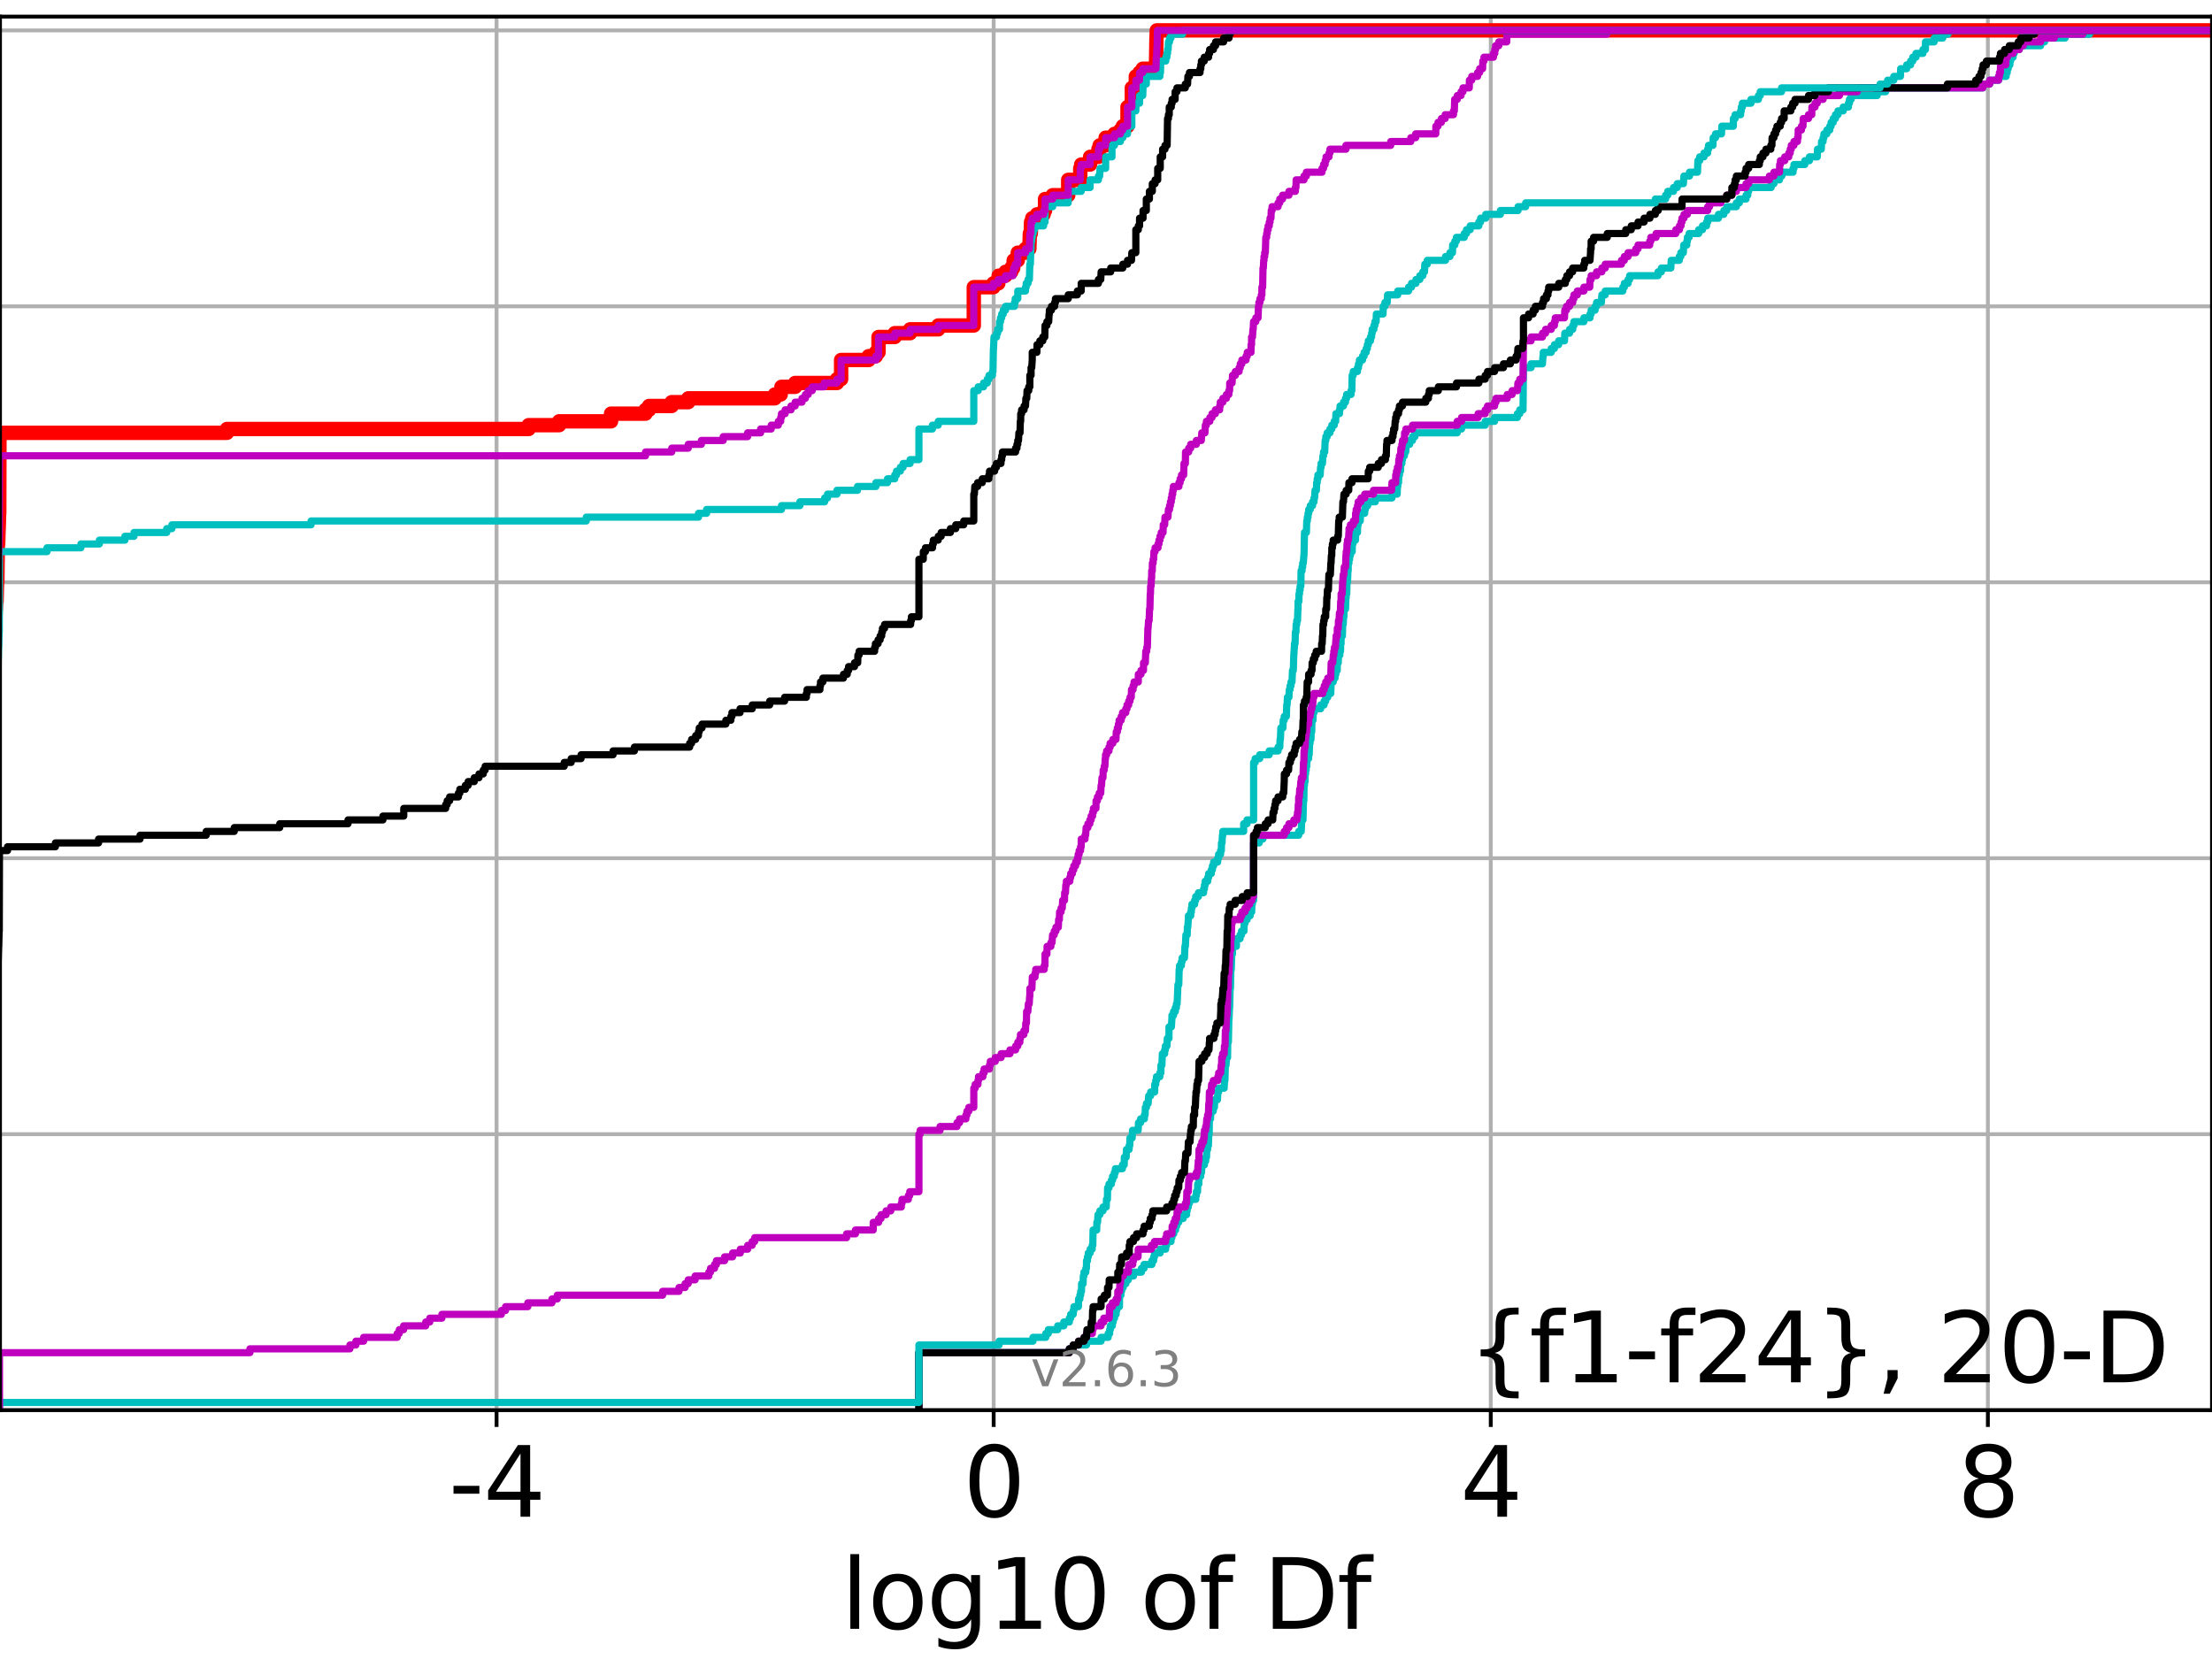 <?xml version="1.0" encoding="utf-8" standalone="no"?>
<!DOCTYPE svg PUBLIC "-//W3C//DTD SVG 1.1//EN"
  "http://www.w3.org/Graphics/SVG/1.1/DTD/svg11.dtd">
<svg xmlns:xlink="http://www.w3.org/1999/xlink" width="460.8pt" height="345.6pt" viewBox="0 0 460.8 345.6" xmlns="http://www.w3.org/2000/svg" version="1.1">
 <defs>
  <style type="text/css">*{stroke-linejoin: round; stroke-linecap: butt}</style>
 </defs>
 <g id="figure_1">
  <g id="patch_1">
   <path d="M 0 345.6 
L 460.8 345.6 
L 460.8 0 
L 0 0 
z
" style="fill: #ffffff"/>
  </g>
  <g id="axes_1">
   <g id="patch_2">
    <path d="M 0 293.76 
L 460.8 293.76 
L 460.8 3.456 
L 0 3.456 
z
" style="fill: #ffffff"/>
   </g>
   <g id="matplotlib.axis_1">
    <g id="xtick_1">
     <g id="line2d_1">
      <path d="M 103.444 293.76 
L 103.444 3.456 
" clip-path="url(#p88cb9edbe5)" style="fill: none; stroke: #b0b0b0; stroke-width: 0.8; stroke-linecap: square"/>
     </g>
     <g id="line2d_2">
      <defs>
       <path id="mebe2698391" d="M 0 0 
L 0 3.5 
" style="stroke: #000000; stroke-width: 0.8"/>
      </defs>
      <g>
       <use xlink:href="#mebe2698391" x="103.444" y="293.76" style="stroke: #000000; stroke-width: 0.8"/>
      </g>
     </g>
     <g id="text_1">
      <!-- -4 -->
      <g transform="translate(93.473 315.957)scale(0.2 -0.2)">
       <defs>
        <path id="DejaVuSans-2d" d="M 313 2009 
L 1997 2009 
L 1997 1497 
L 313 1497 
L 313 2009 
z
" transform="scale(0.016)"/>
        <path id="DejaVuSans-34" d="M 2419 4116 
L 825 1625 
L 2419 1625 
L 2419 4116 
z
M 2253 4666 
L 3047 4666 
L 3047 1625 
L 3713 1625 
L 3713 1100 
L 3047 1100 
L 3047 0 
L 2419 0 
L 2419 1100 
L 313 1100 
L 313 1709 
L 2253 4666 
z
" transform="scale(0.016)"/>
       </defs>
       <use xlink:href="#DejaVuSans-2d"/>
       <use xlink:href="#DejaVuSans-34" x="36.084"/>
      </g>
     </g>
    </g>
    <g id="xtick_2">
     <g id="line2d_3">
      <path d="M 206.999 293.76 
L 206.999 3.456 
" clip-path="url(#p88cb9edbe5)" style="fill: none; stroke: #b0b0b0; stroke-width: 0.8; stroke-linecap: square"/>
     </g>
     <g id="line2d_4">
      <g>
       <use xlink:href="#mebe2698391" x="206.999" y="293.76" style="stroke: #000000; stroke-width: 0.8"/>
      </g>
     </g>
     <g id="text_2">
      <!-- 0 -->
      <g transform="translate(200.637 315.957)scale(0.2 -0.2)">
       <defs>
        <path id="DejaVuSans-30" d="M 2034 4250 
Q 1547 4250 1301 3770 
Q 1056 3291 1056 2328 
Q 1056 1369 1301 889 
Q 1547 409 2034 409 
Q 2525 409 2770 889 
Q 3016 1369 3016 2328 
Q 3016 3291 2770 3770 
Q 2525 4250 2034 4250 
z
M 2034 4750 
Q 2819 4750 3233 4129 
Q 3647 3509 3647 2328 
Q 3647 1150 3233 529 
Q 2819 -91 2034 -91 
Q 1250 -91 836 529 
Q 422 1150 422 2328 
Q 422 3509 836 4129 
Q 1250 4750 2034 4750 
z
" transform="scale(0.016)"/>
       </defs>
       <use xlink:href="#DejaVuSans-30"/>
      </g>
     </g>
    </g>
    <g id="xtick_3">
     <g id="line2d_5">
      <path d="M 310.555 293.76 
L 310.555 3.456 
" clip-path="url(#p88cb9edbe5)" style="fill: none; stroke: #b0b0b0; stroke-width: 0.8; stroke-linecap: square"/>
     </g>
     <g id="line2d_6">
      <g>
       <use xlink:href="#mebe2698391" x="310.555" y="293.76" style="stroke: #000000; stroke-width: 0.8"/>
      </g>
     </g>
     <g id="text_3">
      <!-- 4 -->
      <g transform="translate(304.193 315.957)scale(0.2 -0.2)">
       <use xlink:href="#DejaVuSans-34"/>
      </g>
     </g>
    </g>
    <g id="xtick_4">
     <g id="line2d_7">
      <path d="M 414.111 293.76 
L 414.111 3.456 
" clip-path="url(#p88cb9edbe5)" style="fill: none; stroke: #b0b0b0; stroke-width: 0.8; stroke-linecap: square"/>
     </g>
     <g id="line2d_8">
      <g>
       <use xlink:href="#mebe2698391" x="414.111" y="293.76" style="stroke: #000000; stroke-width: 0.8"/>
      </g>
     </g>
     <g id="text_4">
      <!-- 8 -->
      <g transform="translate(407.748 315.957)scale(0.2 -0.2)">
       <defs>
        <path id="DejaVuSans-38" d="M 2034 2216 
Q 1584 2216 1326 1975 
Q 1069 1734 1069 1313 
Q 1069 891 1326 650 
Q 1584 409 2034 409 
Q 2484 409 2743 651 
Q 3003 894 3003 1313 
Q 3003 1734 2745 1975 
Q 2488 2216 2034 2216 
z
M 1403 2484 
Q 997 2584 770 2862 
Q 544 3141 544 3541 
Q 544 4100 942 4425 
Q 1341 4750 2034 4750 
Q 2731 4750 3128 4425 
Q 3525 4100 3525 3541 
Q 3525 3141 3298 2862 
Q 3072 2584 2669 2484 
Q 3125 2378 3379 2068 
Q 3634 1759 3634 1313 
Q 3634 634 3220 271 
Q 2806 -91 2034 -91 
Q 1263 -91 848 271 
Q 434 634 434 1313 
Q 434 1759 690 2068 
Q 947 2378 1403 2484 
z
M 1172 3481 
Q 1172 3119 1398 2916 
Q 1625 2713 2034 2713 
Q 2441 2713 2670 2916 
Q 2900 3119 2900 3481 
Q 2900 3844 2670 4047 
Q 2441 4250 2034 4250 
Q 1625 4250 1398 4047 
Q 1172 3844 1172 3481 
z
" transform="scale(0.016)"/>
       </defs>
       <use xlink:href="#DejaVuSans-38"/>
      </g>
     </g>
    </g>
    <g id="text_5">
     <!-- log10 of Df -->
     <g transform="translate(175.214 339.313)scale(0.2 -0.2)">
      <defs>
       <path id="DejaVuSans-6c" d="M 603 4863 
L 1178 4863 
L 1178 0 
L 603 0 
L 603 4863 
z
" transform="scale(0.016)"/>
       <path id="DejaVuSans-6f" d="M 1959 3097 
Q 1497 3097 1228 2736 
Q 959 2375 959 1747 
Q 959 1119 1226 758 
Q 1494 397 1959 397 
Q 2419 397 2687 759 
Q 2956 1122 2956 1747 
Q 2956 2369 2687 2733 
Q 2419 3097 1959 3097 
z
M 1959 3584 
Q 2709 3584 3137 3096 
Q 3566 2609 3566 1747 
Q 3566 888 3137 398 
Q 2709 -91 1959 -91 
Q 1206 -91 779 398 
Q 353 888 353 1747 
Q 353 2609 779 3096 
Q 1206 3584 1959 3584 
z
" transform="scale(0.016)"/>
       <path id="DejaVuSans-67" d="M 2906 1791 
Q 2906 2416 2648 2759 
Q 2391 3103 1925 3103 
Q 1463 3103 1205 2759 
Q 947 2416 947 1791 
Q 947 1169 1205 825 
Q 1463 481 1925 481 
Q 2391 481 2648 825 
Q 2906 1169 2906 1791 
z
M 3481 434 
Q 3481 -459 3084 -895 
Q 2688 -1331 1869 -1331 
Q 1566 -1331 1297 -1286 
Q 1028 -1241 775 -1147 
L 775 -588 
Q 1028 -725 1275 -790 
Q 1522 -856 1778 -856 
Q 2344 -856 2625 -561 
Q 2906 -266 2906 331 
L 2906 616 
Q 2728 306 2450 153 
Q 2172 0 1784 0 
Q 1141 0 747 490 
Q 353 981 353 1791 
Q 353 2603 747 3093 
Q 1141 3584 1784 3584 
Q 2172 3584 2450 3431 
Q 2728 3278 2906 2969 
L 2906 3500 
L 3481 3500 
L 3481 434 
z
" transform="scale(0.016)"/>
       <path id="DejaVuSans-31" d="M 794 531 
L 1825 531 
L 1825 4091 
L 703 3866 
L 703 4441 
L 1819 4666 
L 2450 4666 
L 2450 531 
L 3481 531 
L 3481 0 
L 794 0 
L 794 531 
z
" transform="scale(0.016)"/>
       <path id="DejaVuSans-20" transform="scale(0.016)"/>
       <path id="DejaVuSans-66" d="M 2375 4863 
L 2375 4384 
L 1825 4384 
Q 1516 4384 1395 4259 
Q 1275 4134 1275 3809 
L 1275 3500 
L 2222 3500 
L 2222 3053 
L 1275 3053 
L 1275 0 
L 697 0 
L 697 3053 
L 147 3053 
L 147 3500 
L 697 3500 
L 697 3744 
Q 697 4328 969 4595 
Q 1241 4863 1831 4863 
L 2375 4863 
z
" transform="scale(0.016)"/>
       <path id="DejaVuSans-44" d="M 1259 4147 
L 1259 519 
L 2022 519 
Q 2988 519 3436 956 
Q 3884 1394 3884 2338 
Q 3884 3275 3436 3711 
Q 2988 4147 2022 4147 
L 1259 4147 
z
M 628 4666 
L 1925 4666 
Q 3281 4666 3915 4102 
Q 4550 3538 4550 2338 
Q 4550 1131 3912 565 
Q 3275 0 1925 0 
L 628 0 
L 628 4666 
z
" transform="scale(0.016)"/>
      </defs>
      <use xlink:href="#DejaVuSans-6c"/>
      <use xlink:href="#DejaVuSans-6f" x="27.783"/>
      <use xlink:href="#DejaVuSans-67" x="88.965"/>
      <use xlink:href="#DejaVuSans-31" x="152.441"/>
      <use xlink:href="#DejaVuSans-30" x="216.064"/>
      <use xlink:href="#DejaVuSans-20" x="279.688"/>
      <use xlink:href="#DejaVuSans-6f" x="311.475"/>
      <use xlink:href="#DejaVuSans-66" x="372.656"/>
      <use xlink:href="#DejaVuSans-20" x="407.861"/>
      <use xlink:href="#DejaVuSans-44" x="439.648"/>
      <use xlink:href="#DejaVuSans-66" x="516.65"/>
     </g>
    </g>
   </g>
   <g id="matplotlib.axis_2">
    <g id="ytick_1">
     <g id="line2d_9">
      <path d="M 0 293.76 
L 460.8 293.76 
" clip-path="url(#p88cb9edbe5)" style="fill: none; stroke: #b0b0b0; stroke-width: 0.8; stroke-linecap: square"/>
     </g>
     <g id="line2d_10">
      <defs>
       <path id="m2092d10b4a" d="M 0 0 
L -3.5 0 
" style="stroke: #000000; stroke-width: 0.8"/>
      </defs>
      <g>
       <use xlink:href="#m2092d10b4a" x="0" y="293.76" style="stroke: #000000; stroke-width: 0.8"/>
      </g>
     </g>
    </g>
    <g id="ytick_2">
     <g id="line2d_11">
      <path d="M 0 236.274 
L 460.8 236.274 
" clip-path="url(#p88cb9edbe5)" style="fill: none; stroke: #b0b0b0; stroke-width: 0.8; stroke-linecap: square"/>
     </g>
     <g id="line2d_12">
      <g>
       <use xlink:href="#m2092d10b4a" x="0" y="236.274" style="stroke: #000000; stroke-width: 0.8"/>
      </g>
     </g>
    </g>
    <g id="ytick_3">
     <g id="line2d_13">
      <path d="M 0 178.788 
L 460.8 178.788 
" clip-path="url(#p88cb9edbe5)" style="fill: none; stroke: #b0b0b0; stroke-width: 0.8; stroke-linecap: square"/>
     </g>
     <g id="line2d_14">
      <g>
       <use xlink:href="#m2092d10b4a" x="0" y="178.788" style="stroke: #000000; stroke-width: 0.8"/>
      </g>
     </g>
    </g>
    <g id="ytick_4">
     <g id="line2d_15">
      <path d="M 0 121.302 
L 460.8 121.302 
" clip-path="url(#p88cb9edbe5)" style="fill: none; stroke: #b0b0b0; stroke-width: 0.8; stroke-linecap: square"/>
     </g>
     <g id="line2d_16">
      <g>
       <use xlink:href="#m2092d10b4a" x="0" y="121.302" style="stroke: #000000; stroke-width: 0.8"/>
      </g>
     </g>
    </g>
    <g id="ytick_5">
     <g id="line2d_17">
      <path d="M 0 63.816 
L 460.8 63.816 
" clip-path="url(#p88cb9edbe5)" style="fill: none; stroke: #b0b0b0; stroke-width: 0.8; stroke-linecap: square"/>
     </g>
     <g id="line2d_18">
      <g>
       <use xlink:href="#m2092d10b4a" x="0" y="63.816" style="stroke: #000000; stroke-width: 0.8"/>
      </g>
     </g>
    </g>
    <g id="ytick_6">
     <g id="line2d_19">
      <path d="M 0 6.33 
L 460.8 6.33 
" clip-path="url(#p88cb9edbe5)" style="fill: none; stroke: #b0b0b0; stroke-width: 0.8; stroke-linecap: square"/>
     </g>
     <g id="line2d_20">
      <g>
       <use xlink:href="#m2092d10b4a" x="0" y="6.33" style="stroke: #000000; stroke-width: 0.8"/>
      </g>
     </g>
    </g>
   </g>
   <g id="line2d_21">
    <path d="M -1 130.085 
L -0.983 130.085 
L -0.903 126.891 
L -0.855 126.891 
L -0.797 125.294 
L -0.717 125.294 
L -0.612 121.302 
L -0.556 121.302 
L -0.446 113.318 
L -0.384 113.318 
L -0.29 110.124 
L -0.272 110.124 
L -0.181 106.931 
L -0.154 106.931 
L -0.112 90.164 
L 47.282 90.164 
L 47.282 89.366 
L 110.126 89.366 
L 110.126 88.567 
L 116.478 88.567 
L 116.478 87.769 
L 127.292 87.769 
L 127.292 86.172 
L 134.476 86.172 
L 134.476 85.373 
L 135.212 85.373 
L 135.212 84.575 
L 139.921 84.575 
L 139.921 83.777 
L 143.38 83.777 
L 143.38 82.978 
L 161.403 82.978 
L 161.403 82.18 
L 162.635 82.18 
L 162.635 81.381 
L 162.795 81.381 
L 162.795 80.583 
L 165.64 80.583 
L 165.64 79.785 
L 174.355 79.785 
L 174.355 78.986 
L 175.22 78.986 
L 175.22 74.994 
L 180.954 74.994 
L 180.954 74.196 
L 182.468 74.196 
L 182.468 73.397 
L 183.013 73.397 
L 183.013 70.204 
L 186.393 70.204 
L 186.393 69.405 
L 189.588 69.405 
L 189.588 68.607 
L 195.453 68.607 
L 195.453 67.808 
L 202.858 67.808 
L 202.858 59.824 
L 206.943 59.824 
L 206.943 59.026 
L 207.968 59.026 
L 208.051 57.429 
L 209.466 57.429 
L 209.466 56.63 
L 210.656 56.63 
L 210.656 55.832 
L 211.073 55.832 
L 211.176 54.235 
L 212.021 54.235 
L 212.021 52.638 
L 213.627 52.638 
L 213.627 51.84 
L 214.437 51.84 
L 214.537 48.646 
L 214.736 48.646 
L 214.789 46.251 
L 215.036 46.251 
L 215.036 45.453 
L 216.009 45.453 
L 216.009 44.654 
L 217.406 44.654 
L 217.406 43.856 
L 217.702 43.856 
L 217.702 41.461 
L 219.295 41.461 
L 219.295 40.662 
L 222.529 40.662 
L 222.529 37.469 
L 225.038 37.469 
L 225.038 35.073 
L 225.235 35.073 
L 225.235 34.275 
L 227.088 34.275 
L 227.088 32.678 
L 228.821 32.678 
L 228.821 31.081 
L 229.079 31.081 
L 229.079 30.283 
L 230.323 30.283 
L 230.323 28.686 
L 232.161 28.686 
L 232.161 27.888 
L 233.393 27.888 
L 233.393 27.089 
L 233.903 27.089 
L 233.903 26.291 
L 234.881 26.291 
L 234.881 22.299 
L 235.781 22.299 
L 235.781 18.307 
L 236.615 18.307 
L 236.615 15.911 
L 237.39 15.911 
L 237.39 15.113 
L 238.056 15.113 
L 238.056 14.314 
L 240.806 14.314 
L 240.913 7.927 
L 240.927 7.927 
L 240.977 6.33 
L 240.977 6.33 
L 460.8 6.33 
L 460.8 6.33 
" clip-path="url(#p88cb9edbe5)" style="fill: none; stroke: #ff0000; stroke-width: 3; stroke-linecap: square"/>
   </g>
   <g id="line2d_22">
    <path d="M 191.43 293.76 
L 191.43 281.784 
L 222.761 281.784 
L 222.761 280.985 
L 223.571 280.985 
L 223.571 280.187 
L 226.342 280.187 
L 226.342 279.389 
L 229.373 279.389 
L 229.373 278.59 
L 230.852 278.59 
L 230.852 277.792 
L 231.161 277.792 
L 231.161 276.993 
L 231.295 276.993 
L 231.295 276.195 
L 231.715 276.195 
L 231.715 275.396 
L 231.896 275.396 
L 231.896 274.598 
L 232.177 274.598 
L 232.177 273.8 
L 232.503 273.8 
L 232.503 273.001 
L 232.632 273.001 
L 232.632 272.203 
L 233.205 272.203 
L 233.216 269.808 
L 233.509 269.808 
L 233.509 269.009 
L 233.648 269.009 
L 233.648 268.211 
L 233.988 268.211 
L 233.988 267.412 
L 234.547 267.412 
L 234.547 266.614 
L 235.053 266.614 
L 235.053 265.815 
L 236.132 265.815 
L 236.132 265.017 
L 237.778 265.017 
L 237.778 264.219 
L 238.316 264.219 
L 238.316 263.42 
L 239.963 263.42 
L 239.963 262.622 
L 240.328 262.622 
L 240.328 261.823 
L 240.5 261.823 
L 240.5 261.025 
L 241.68 261.025 
L 241.68 260.227 
L 242.829 260.227 
L 242.829 259.428 
L 243.034 259.428 
L 243.034 258.63 
L 243.947 258.63 
L 243.947 257.831 
L 244.136 257.831 
L 244.136 257.033 
L 244.514 257.033 
L 244.514 256.234 
L 244.892 256.234 
L 244.892 255.436 
L 245.127 255.436 
L 245.127 254.638 
L 245.546 254.638 
L 245.546 253.839 
L 246.478 253.839 
L 246.478 253.041 
L 247.193 253.041 
L 247.193 252.242 
L 247.311 252.242 
L 247.311 251.444 
L 247.539 251.444 
L 247.539 250.646 
L 247.799 250.646 
L 247.799 249.847 
L 249.098 249.847 
L 249.098 249.049 
L 249.223 249.049 
L 249.223 248.25 
L 249.47 248.25 
L 249.494 246.653 
L 249.738 246.653 
L 249.783 245.057 
L 250.136 245.057 
L 250.136 244.258 
L 250.303 244.258 
L 250.376 242.661 
L 250.909 242.661 
L 250.909 241.863 
L 251.163 241.863 
L 251.163 241.065 
L 251.342 241.065 
L 251.389 239.468 
L 251.563 239.468 
L 251.563 238.669 
L 251.734 238.669 
L 251.812 236.274 
L 251.889 236.274 
L 251.937 233.08 
L 252.175 233.08 
L 252.246 231.484 
L 252.743 231.484 
L 252.743 230.685 
L 252.983 230.685 
L 253.038 229.088 
L 253.625 229.088 
L 253.696 227.491 
L 253.866 227.491 
L 253.866 226.693 
L 255.014 226.693 
L 255.092 225.096 
L 255.173 225.096 
L 255.267 221.903 
L 255.401 221.903 
L 255.5 220.306 
L 255.724 220.306 
L 255.758 217.112 
L 255.893 217.112 
L 255.995 212.322 
L 256.026 212.322 
L 256.133 209.926 
L 256.158 209.926 
L 256.258 205.934 
L 256.324 205.934 
L 256.421 201.942 
L 256.501 201.942 
L 256.591 198.749 
L 256.743 198.749 
L 256.762 197.152 
L 257.564 197.152 
L 257.575 195.555 
L 258.326 195.555 
L 258.326 194.756 
L 258.629 194.756 
L 258.629 193.958 
L 259.146 193.958 
L 259.18 192.361 
L 259.355 192.361 
L 259.355 191.563 
L 259.813 191.563 
L 259.813 190.764 
L 260.433 190.764 
L 260.433 189.966 
L 260.753 189.966 
L 260.794 188.369 
L 260.891 188.369 
L 260.891 187.571 
L 261.15 187.571 
L 261.15 175.594 
L 262.313 175.594 
L 262.313 174.796 
L 263.083 174.796 
L 263.083 173.998 
L 270.543 173.998 
L 270.543 173.199 
L 271.069 173.199 
L 271.178 170.804 
L 271.434 170.804 
L 271.541 166.812 
L 271.61 166.812 
L 271.66 163.618 
L 271.744 163.618 
L 271.744 162.82 
L 271.866 162.82 
L 271.887 161.223 
L 271.979 161.223 
L 271.979 160.425 
L 272.102 160.425 
L 272.102 159.626 
L 272.226 159.626 
L 272.271 158.029 
L 272.611 158.029 
L 272.611 157.231 
L 272.725 157.231 
L 272.807 154.836 
L 272.908 154.836 
L 272.908 154.037 
L 273.1 154.037 
L 273.15 152.44 
L 273.257 152.44 
L 273.294 150.045 
L 273.525 150.045 
L 273.568 148.448 
L 273.735 148.448 
L 273.735 147.65 
L 275.117 147.65 
L 275.117 146.851 
L 275.835 146.851 
L 275.835 146.053 
L 276.169 146.053 
L 276.169 145.255 
L 276.59 145.255 
L 276.59 144.456 
L 277.22 144.456 
L 277.309 142.061 
L 277.74 142.061 
L 277.74 141.263 
L 278.116 141.263 
L 278.116 140.464 
L 278.282 140.464 
L 278.282 139.666 
L 278.572 139.666 
L 278.581 138.069 
L 278.787 138.069 
L 278.822 136.472 
L 279.105 136.472 
L 279.105 135.674 
L 279.255 135.674 
L 279.288 134.077 
L 279.374 134.077 
L 279.379 132.48 
L 279.643 132.48 
L 279.71 130.085 
L 279.82 130.085 
L 279.887 128.488 
L 279.963 128.488 
L 279.985 126.891 
L 280.299 126.891 
L 280.381 124.496 
L 280.434 124.496 
L 280.434 123.697 
L 280.557 123.697 
L 280.606 121.302 
L 280.705 121.302 
L 280.805 118.907 
L 280.85 118.907 
L 280.879 117.31 
L 281.004 117.31 
L 281.004 116.512 
L 281.145 116.512 
L 281.145 115.713 
L 281.313 115.713 
L 281.313 114.915 
L 281.685 114.915 
L 281.709 113.318 
L 281.847 113.318 
L 281.847 112.52 
L 282.38 112.52 
L 282.395 110.923 
L 282.788 110.923 
L 282.816 109.326 
L 282.933 109.326 
L 282.933 108.528 
L 283.36 108.528 
L 283.435 106.931 
L 284.289 106.931 
L 284.289 106.132 
L 284.433 106.132 
L 284.433 105.334 
L 284.917 105.334 
L 284.917 104.535 
L 286.493 104.535 
L 286.493 103.737 
L 289.969 103.737 
L 289.969 102.939 
L 291.055 102.939 
L 291.111 101.342 
L 291.18 101.342 
L 291.18 100.543 
L 291.341 100.543 
L 291.396 98.947 
L 291.537 98.947 
L 291.537 98.148 
L 291.738 98.148 
L 291.84 96.551 
L 292.037 96.551 
L 292.037 95.753 
L 292.165 95.753 
L 292.165 94.954 
L 292.564 94.954 
L 292.564 94.156 
L 292.836 94.156 
L 292.931 92.559 
L 293.67 92.559 
L 293.67 91.761 
L 294.258 91.761 
L 294.258 90.962 
L 294.74 90.962 
L 294.74 90.164 
L 303.565 90.164 
L 303.565 89.366 
L 304.467 89.366 
L 304.467 88.567 
L 309.393 88.567 
L 309.393 87.769 
L 311.353 87.769 
L 311.353 86.97 
L 316.103 86.97 
L 316.103 86.172 
L 316.598 86.172 
L 316.598 85.373 
L 317.277 85.373 
L 317.362 76.591 
L 318.946 76.591 
L 318.946 75.792 
L 321.323 75.792 
L 321.429 74.196 
L 321.485 74.196 
L 321.485 73.397 
L 323.148 73.397 
L 323.148 72.599 
L 323.814 72.599 
L 323.814 71.8 
L 324.695 71.8 
L 324.695 71.002 
L 325.912 71.002 
L 325.98 69.405 
L 326.969 69.405 
L 326.969 68.607 
L 327.633 68.607 
L 327.633 67.808 
L 327.874 67.808 
L 327.874 67.01 
L 329.953 67.01 
L 329.953 66.211 
L 331.227 66.211 
L 331.227 65.413 
L 331.467 65.413 
L 331.467 64.615 
L 332.288 64.615 
L 332.288 63.816 
L 332.597 63.816 
L 332.597 63.018 
L 333.593 63.018 
L 333.699 61.421 
L 334.398 61.421 
L 334.398 60.623 
L 338.067 60.623 
L 338.067 59.824 
L 338.383 59.824 
L 338.383 59.026 
L 339.16 59.026 
L 339.16 58.227 
L 339.485 58.227 
L 339.485 57.429 
L 345.396 57.429 
L 345.396 56.63 
L 346.101 56.63 
L 346.101 55.832 
L 348.067 55.832 
L 348.142 54.235 
L 349.823 54.235 
L 349.823 53.437 
L 350.143 53.437 
L 350.143 52.638 
L 350.669 52.638 
L 350.752 51.042 
L 351.387 51.042 
L 351.387 50.243 
L 351.512 50.243 
L 351.512 49.445 
L 351.872 49.445 
L 351.872 48.646 
L 353.865 48.646 
L 353.865 47.848 
L 354.663 47.848 
L 354.663 47.05 
L 355.503 47.05 
L 355.503 46.251 
L 355.747 46.251 
L 355.747 45.453 
L 357.989 45.453 
L 357.989 44.654 
L 359.108 44.654 
L 359.108 43.856 
L 359.707 43.856 
L 359.707 43.057 
L 361.722 43.057 
L 361.722 42.259 
L 362.343 42.259 
L 362.343 41.461 
L 363.732 41.461 
L 363.732 40.662 
L 364.097 40.662 
L 364.097 39.864 
L 364.275 39.864 
L 364.275 39.065 
L 368.967 39.065 
L 368.967 38.267 
L 369.542 38.267 
L 369.542 37.469 
L 370.701 37.469 
L 370.701 36.67 
L 371.189 36.67 
L 371.189 35.872 
L 373.53 35.872 
L 373.53 35.073 
L 373.717 35.073 
L 373.717 34.275 
L 375.97 34.275 
L 375.97 33.476 
L 376.933 33.476 
L 376.933 32.678 
L 378.574 32.678 
L 378.62 31.081 
L 379.409 31.081 
L 379.462 29.484 
L 379.782 29.484 
L 379.782 28.686 
L 379.954 28.686 
L 379.954 27.888 
L 380.565 27.888 
L 380.565 27.089 
L 381.177 27.089 
L 381.177 26.291 
L 381.453 26.291 
L 381.453 25.492 
L 381.892 25.492 
L 381.892 24.694 
L 382.357 24.694 
L 382.357 23.895 
L 382.882 23.895 
L 382.882 23.097 
L 383.982 23.097 
L 383.982 22.299 
L 385.058 22.299 
L 385.058 21.5 
L 385.274 21.5 
L 385.274 20.702 
L 385.624 20.702 
L 385.624 19.903 
L 391.049 19.903 
L 391.049 19.105 
L 392.819 19.105 
L 392.819 18.307 
L 413.054 18.307 
L 413.054 17.508 
L 414.498 17.508 
L 414.498 16.71 
L 416.346 16.71 
L 416.346 15.911 
L 417.919 15.911 
L 417.919 15.113 
L 418.146 15.113 
L 418.146 14.314 
L 418.347 14.314 
L 418.347 13.516 
L 418.697 13.516 
L 418.697 12.718 
L 418.837 12.718 
L 418.837 11.919 
L 419.369 11.919 
L 419.369 11.121 
L 419.598 11.121 
L 419.598 10.322 
L 420.657 10.322 
L 420.657 9.524 
L 425.106 9.524 
L 425.106 8.726 
L 425.922 8.726 
L 425.922 7.927 
L 430.192 7.927 
L 430.192 7.129 
L 435.294 7.129 
L 435.294 6.33 
L 435.294 6.33 
L 460.8 6.33 
L 460.8 6.33 
" clip-path="url(#p88cb9edbe5)" style="fill: none; stroke: #00bfbf; stroke-width: 1.5; stroke-linecap: square"/>
   </g>
   <g id="line2d_23">
    <path d="M 191.43 293.76 
L 191.43 281.784 
L 222.761 281.784 
L 222.761 280.985 
L 223.571 280.985 
L 223.571 280.187 
L 224.68 280.187 
L 224.68 279.389 
L 225.838 279.389 
L 225.838 278.59 
L 226.342 278.59 
L 226.342 277.792 
L 227.563 277.792 
L 227.563 276.993 
L 227.71 276.993 
L 227.71 276.195 
L 229.373 276.195 
L 229.373 275.396 
L 229.94 275.396 
L 229.94 274.598 
L 231.068 274.598 
L 231.161 272.203 
L 231.715 272.203 
L 231.715 271.404 
L 232.503 271.404 
L 232.503 270.606 
L 232.83 270.606 
L 232.863 269.009 
L 233.216 269.009 
L 233.3 267.412 
L 233.399 267.412 
L 233.509 265.815 
L 234.017 265.815 
L 234.017 265.017 
L 235.053 265.017 
L 235.116 263.42 
L 235.973 263.42 
L 235.973 262.622 
L 236.132 262.622 
L 236.132 261.823 
L 237.077 261.823 
L 237.118 260.227 
L 239.847 260.227 
L 239.847 259.428 
L 240.5 259.428 
L 240.5 258.63 
L 242.829 258.63 
L 242.829 257.831 
L 243.034 257.831 
L 243.034 257.033 
L 244.136 257.033 
L 244.179 255.436 
L 244.514 255.436 
L 244.514 254.638 
L 244.822 254.638 
L 244.822 253.839 
L 245.127 253.839 
L 245.232 252.242 
L 245.546 252.242 
L 245.546 251.444 
L 246.934 251.444 
L 246.934 250.646 
L 247.172 250.646 
L 247.246 248.25 
L 247.539 248.25 
L 247.645 245.855 
L 247.799 245.855 
L 247.799 245.057 
L 249.223 245.057 
L 249.223 244.258 
L 249.47 244.258 
L 249.566 242.661 
L 249.615 242.661 
L 249.615 241.863 
L 249.738 241.863 
L 249.783 239.468 
L 250.097 239.468 
L 250.097 238.669 
L 250.376 238.669 
L 250.376 237.871 
L 250.728 237.871 
L 250.728 237.072 
L 250.856 237.072 
L 250.909 235.476 
L 251.163 235.476 
L 251.163 234.677 
L 251.288 234.677 
L 251.396 233.08 
L 251.563 233.08 
L 251.563 232.282 
L 251.734 232.282 
L 251.812 229.887 
L 251.889 229.887 
L 251.937 227.491 
L 252.304 227.491 
L 252.399 225.895 
L 252.743 225.895 
L 252.743 225.096 
L 253.696 225.096 
L 253.696 224.298 
L 253.866 224.298 
L 253.866 223.499 
L 254.286 223.499 
L 254.395 221.903 
L 254.478 221.903 
L 254.501 220.306 
L 254.692 220.306 
L 254.692 219.507 
L 255.014 219.507 
L 255.072 217.91 
L 255.195 217.91 
L 255.267 214.717 
L 255.391 214.717 
L 255.5 211.523 
L 255.616 211.523 
L 255.724 208.33 
L 255.727 208.33 
L 255.786 205.934 
L 255.862 205.934 
L 255.937 202.741 
L 256.026 202.741 
L 256.133 199.547 
L 256.158 199.547 
L 256.176 197.95 
L 256.352 197.95 
L 256.421 195.555 
L 256.49 195.555 
L 256.591 192.361 
L 256.684 192.361 
L 256.684 191.563 
L 258.375 191.563 
L 258.375 190.764 
L 258.687 190.764 
L 258.687 189.966 
L 259.355 189.966 
L 259.355 189.168 
L 259.813 189.168 
L 259.813 188.369 
L 260.336 188.369 
L 260.336 187.571 
L 260.794 187.571 
L 260.794 186.772 
L 261.117 186.772 
L 261.15 173.998 
L 267.534 173.998 
L 267.534 173.199 
L 268.016 173.199 
L 268.016 172.401 
L 268.509 172.401 
L 268.509 171.602 
L 269.528 171.602 
L 269.528 170.804 
L 270.175 170.804 
L 270.175 170.006 
L 270.294 170.006 
L 270.294 169.207 
L 270.414 169.207 
L 270.451 167.61 
L 270.528 167.61 
L 270.544 166.013 
L 270.678 166.013 
L 270.751 164.417 
L 270.885 164.417 
L 270.984 162.82 
L 271.1 162.82 
L 271.1 162.021 
L 271.434 162.021 
L 271.541 158.828 
L 271.61 158.828 
L 271.66 156.432 
L 271.744 156.432 
L 271.744 155.634 
L 271.866 155.634 
L 271.933 154.037 
L 271.979 154.037 
L 271.979 153.239 
L 272.102 153.239 
L 272.102 152.44 
L 272.226 152.44 
L 272.271 150.844 
L 272.611 150.844 
L 272.657 149.247 
L 272.908 149.247 
L 272.908 148.448 
L 273.07 148.448 
L 273.07 147.65 
L 273.294 147.65 
L 273.294 146.851 
L 273.462 146.851 
L 273.568 145.255 
L 273.706 145.255 
L 273.706 144.456 
L 275.556 144.456 
L 275.556 143.658 
L 275.865 143.658 
L 275.865 142.859 
L 276.169 142.859 
L 276.169 142.061 
L 276.59 142.061 
L 276.59 141.263 
L 277.21 141.263 
L 277.309 138.069 
L 277.631 138.069 
L 277.74 136.472 
L 277.852 136.472 
L 277.852 135.674 
L 277.985 135.674 
L 277.985 134.875 
L 278.191 134.875 
L 278.282 133.278 
L 278.332 133.278 
L 278.332 132.48 
L 278.572 132.48 
L 278.581 130.883 
L 278.787 130.883 
L 278.822 129.286 
L 278.955 129.286 
L 279.022 127.69 
L 279.212 127.69 
L 279.288 125.294 
L 279.374 125.294 
L 279.379 123.697 
L 279.596 123.697 
L 279.697 121.302 
L 279.71 121.302 
L 279.82 119.705 
L 279.963 119.705 
L 280.037 118.109 
L 280.299 118.109 
L 280.381 115.713 
L 280.434 115.713 
L 280.434 114.915 
L 280.557 114.915 
L 280.606 113.318 
L 280.705 113.318 
L 280.705 112.52 
L 280.897 112.52 
L 281.004 110.923 
L 281.026 110.923 
L 281.026 110.124 
L 281.313 110.124 
L 281.313 109.326 
L 281.93 109.326 
L 281.93 108.528 
L 282.38 108.528 
L 282.395 106.931 
L 282.516 106.931 
L 282.516 106.132 
L 282.788 106.132 
L 282.788 105.334 
L 282.933 105.334 
L 282.933 104.535 
L 283.516 104.535 
L 283.516 103.737 
L 284.297 103.737 
L 284.297 102.939 
L 286.118 102.939 
L 286.118 102.14 
L 289.891 102.14 
L 289.969 100.543 
L 290.74 100.543 
L 290.748 98.947 
L 290.907 98.947 
L 290.907 98.148 
L 291.111 98.148 
L 291.111 97.35 
L 291.341 97.35 
L 291.396 95.753 
L 291.537 95.753 
L 291.537 94.954 
L 291.738 94.954 
L 291.84 93.358 
L 292.037 93.358 
L 292.037 92.559 
L 292.165 92.559 
L 292.165 91.761 
L 292.564 91.761 
L 292.605 90.164 
L 292.88 90.164 
L 292.88 89.366 
L 294.253 89.366 
L 294.253 88.567 
L 303.565 88.567 
L 303.565 87.769 
L 304.467 87.769 
L 304.467 86.97 
L 307.918 86.97 
L 307.918 86.172 
L 309.393 86.172 
L 309.393 85.373 
L 309.877 85.373 
L 309.877 84.575 
L 311.353 84.575 
L 311.353 83.777 
L 311.639 83.777 
L 311.639 82.978 
L 313.987 82.978 
L 313.987 82.18 
L 315.003 82.18 
L 315.003 81.381 
L 316.103 81.381 
L 316.209 79.785 
L 316.598 79.785 
L 316.598 78.986 
L 317.277 78.986 
L 317.362 71.002 
L 318.946 71.002 
L 318.946 70.204 
L 321.323 70.204 
L 321.323 69.405 
L 321.974 69.405 
L 321.974 68.607 
L 323.148 68.607 
L 323.148 67.808 
L 323.814 67.808 
L 323.814 67.01 
L 323.987 67.01 
L 323.987 66.211 
L 325.912 66.211 
L 325.98 64.615 
L 326.32 64.615 
L 326.32 63.816 
L 326.969 63.816 
L 326.969 63.018 
L 327.633 63.018 
L 327.633 62.219 
L 327.874 62.219 
L 327.874 61.421 
L 328.591 61.421 
L 328.591 60.623 
L 329.953 60.623 
L 329.953 59.824 
L 331.172 59.824 
L 331.227 58.227 
L 331.467 58.227 
L 331.467 57.429 
L 332.597 57.429 
L 332.597 56.63 
L 333.699 56.63 
L 333.699 55.832 
L 334.398 55.832 
L 334.398 55.034 
L 337.784 55.034 
L 337.784 54.235 
L 338.383 54.235 
L 338.383 53.437 
L 339.16 53.437 
L 339.16 52.638 
L 340.768 52.638 
L 340.768 51.84 
L 341.232 51.84 
L 341.232 51.042 
L 343.664 51.042 
L 343.664 50.243 
L 343.898 50.243 
L 343.898 49.445 
L 344.994 49.445 
L 344.994 48.646 
L 349.112 48.646 
L 349.112 47.848 
L 349.865 47.848 
L 349.865 47.05 
L 350.191 47.05 
L 350.191 46.251 
L 350.388 46.251 
L 350.388 45.453 
L 350.809 45.453 
L 350.809 44.654 
L 351.512 44.654 
L 351.512 43.856 
L 355.747 43.856 
L 355.747 43.057 
L 356.14 43.057 
L 356.14 42.259 
L 358.486 42.259 
L 358.486 41.461 
L 359.707 41.461 
L 359.707 40.662 
L 360.783 40.662 
L 360.783 39.864 
L 361.722 39.864 
L 361.722 39.065 
L 363.732 39.065 
L 363.732 38.267 
L 364.275 38.267 
L 364.275 37.469 
L 368.598 37.469 
L 368.598 36.67 
L 369.542 36.67 
L 369.542 35.872 
L 370.701 35.872 
L 370.739 34.275 
L 370.895 34.275 
L 370.895 33.476 
L 371.796 33.476 
L 371.796 32.678 
L 372.636 32.678 
L 372.636 31.88 
L 372.935 31.88 
L 372.935 31.081 
L 373.148 31.081 
L 373.148 30.283 
L 373.717 30.283 
L 373.717 29.484 
L 374.442 29.484 
L 374.442 28.686 
L 374.574 28.686 
L 374.597 27.089 
L 375.274 27.089 
L 375.274 26.291 
L 375.596 26.291 
L 375.639 24.694 
L 376.741 24.694 
L 376.741 23.895 
L 377.424 23.895 
L 377.459 22.299 
L 378.097 22.299 
L 378.097 21.5 
L 378.574 21.5 
L 378.574 20.702 
L 379.782 20.702 
L 379.782 19.903 
L 383.19 19.903 
L 383.19 19.105 
L 386.922 19.105 
L 386.922 18.307 
L 413.054 18.307 
L 413.054 17.508 
L 414.498 17.508 
L 414.498 16.71 
L 416.346 16.71 
L 416.346 15.911 
L 416.521 15.911 
L 416.521 15.113 
L 416.716 15.113 
L 416.748 13.516 
L 417.829 13.516 
L 417.908 11.919 
L 418.194 11.919 
L 418.194 11.121 
L 419.369 11.121 
L 419.369 10.322 
L 420.657 10.322 
L 420.657 9.524 
L 421.477 9.524 
L 421.477 8.726 
L 425.106 8.726 
L 425.106 7.927 
L 427.958 7.927 
L 427.958 7.129 
L 433.901 7.129 
L 433.901 6.33 
L 433.901 6.33 
L 460.8 6.33 
L 460.8 6.33 
" clip-path="url(#p88cb9edbe5)" style="fill: none; stroke: #bf00bf; stroke-width: 1.5; stroke-linecap: square"/>
   </g>
   <g id="line2d_24">
    <path d="M 191.43 293.76 
L 191.43 281.784 
L 222.761 281.784 
L 222.761 280.985 
L 223.571 280.985 
L 223.571 280.187 
L 224.68 280.187 
L 224.68 279.389 
L 225.838 279.389 
L 225.838 278.59 
L 226.342 278.59 
L 226.427 276.993 
L 227.269 276.993 
L 227.322 275.396 
L 227.563 275.396 
L 227.611 273.001 
L 227.708 273.001 
L 227.708 272.203 
L 229.373 272.203 
L 229.385 270.606 
L 230.058 270.606 
L 230.058 269.808 
L 230.714 269.808 
L 230.722 268.211 
L 231.021 268.211 
L 231.068 266.614 
L 232.857 266.614 
L 232.863 265.017 
L 233.216 265.017 
L 233.24 263.42 
L 233.596 263.42 
L 233.667 261.823 
L 234.683 261.823 
L 234.683 261.025 
L 235.24 261.025 
L 235.243 259.428 
L 235.394 259.428 
L 235.394 258.63 
L 236.129 258.63 
L 236.129 257.831 
L 236.783 257.831 
L 236.783 257.033 
L 238.113 257.033 
L 238.113 256.234 
L 238.349 256.234 
L 238.349 255.436 
L 239.426 255.436 
L 239.426 254.638 
L 239.621 254.638 
L 239.621 253.839 
L 239.995 253.839 
L 239.995 253.041 
L 240.149 253.041 
L 240.149 252.242 
L 243.034 252.242 
L 243.034 251.444 
L 244.136 251.444 
L 244.136 250.646 
L 244.506 250.646 
L 244.506 249.847 
L 244.703 249.847 
L 244.703 249.049 
L 245.023 249.049 
L 245.023 248.25 
L 245.232 248.25 
L 245.232 247.452 
L 245.546 247.452 
L 245.602 245.855 
L 245.88 245.855 
L 245.88 245.057 
L 246.154 245.057 
L 246.154 244.258 
L 246.744 244.258 
L 246.839 241.863 
L 246.934 241.863 
L 247.013 240.266 
L 247.467 240.266 
L 247.559 237.871 
L 247.907 237.871 
L 247.983 236.274 
L 248.052 236.274 
L 248.052 235.476 
L 248.184 235.476 
L 248.184 234.677 
L 248.582 234.677 
L 248.619 232.282 
L 248.861 232.282 
L 248.865 230.685 
L 249.01 230.685 
L 249.101 228.29 
L 249.143 228.29 
L 249.143 227.491 
L 249.267 227.491 
L 249.337 225.895 
L 249.476 225.895 
L 249.476 225.096 
L 249.682 225.096 
L 249.783 221.104 
L 250.384 221.104 
L 250.384 220.306 
L 250.943 220.306 
L 250.943 219.507 
L 251.482 219.507 
L 251.482 218.709 
L 251.853 218.709 
L 251.937 217.112 
L 251.974 217.112 
L 251.974 216.314 
L 252.882 216.314 
L 252.882 215.515 
L 253.13 215.515 
L 253.13 214.717 
L 253.265 214.717 
L 253.265 213.918 
L 253.495 213.918 
L 253.495 213.12 
L 254.196 213.12 
L 254.304 210.725 
L 254.314 210.725 
L 254.328 209.128 
L 254.465 209.128 
L 254.465 208.33 
L 254.606 208.33 
L 254.707 206.733 
L 254.735 206.733 
L 254.735 205.934 
L 254.918 205.934 
L 255.014 202.741 
L 255.195 202.741 
L 255.243 201.144 
L 255.318 201.144 
L 255.401 197.95 
L 255.574 197.95 
L 255.636 193.958 
L 255.724 193.958 
L 255.77 190.764 
L 256.026 190.764 
L 256.075 189.168 
L 256.269 189.168 
L 256.269 188.369 
L 257.312 188.369 
L 257.312 187.571 
L 258.774 187.571 
L 258.774 186.772 
L 259.813 186.772 
L 259.813 185.974 
L 261.15 185.974 
L 261.15 173.998 
L 261.672 173.998 
L 261.672 173.199 
L 261.944 173.199 
L 261.944 172.401 
L 263.583 172.401 
L 263.583 171.602 
L 264.165 171.602 
L 264.165 170.804 
L 265.134 170.804 
L 265.198 169.207 
L 265.407 169.207 
L 265.407 168.409 
L 265.585 168.409 
L 265.585 167.61 
L 265.73 167.61 
L 265.73 166.812 
L 266.244 166.812 
L 266.244 166.013 
L 267.226 166.013 
L 267.226 165.215 
L 267.418 165.215 
L 267.525 162.82 
L 267.529 162.82 
L 267.552 161.223 
L 268.016 161.223 
L 268.016 160.425 
L 268.439 160.425 
L 268.509 158.828 
L 268.808 158.828 
L 268.808 158.029 
L 269.066 158.029 
L 269.066 157.231 
L 269.61 157.231 
L 269.61 156.432 
L 269.796 156.432 
L 269.796 155.634 
L 270.008 155.634 
L 270.008 154.836 
L 270.722 154.836 
L 270.722 154.037 
L 271.1 154.037 
L 271.202 152.44 
L 271.37 152.44 
L 271.454 150.045 
L 271.505 150.045 
L 271.531 146.851 
L 271.744 146.851 
L 271.744 146.053 
L 272.102 146.053 
L 272.102 145.255 
L 272.226 145.255 
L 272.313 142.061 
L 272.605 142.061 
L 272.611 140.464 
L 273.118 140.464 
L 273.118 139.666 
L 273.311 139.666 
L 273.339 138.069 
L 273.581 138.069 
L 273.581 137.27 
L 273.877 137.27 
L 273.877 136.472 
L 274.191 136.472 
L 274.191 135.674 
L 275.302 135.674 
L 275.326 134.077 
L 275.435 134.077 
L 275.495 132.48 
L 275.556 132.48 
L 275.604 130.085 
L 275.739 130.085 
L 275.739 129.286 
L 275.865 129.286 
L 275.865 128.488 
L 276.169 128.488 
L 276.178 126.891 
L 276.343 126.891 
L 276.397 124.496 
L 276.469 124.496 
L 276.527 122.899 
L 276.731 122.899 
L 276.83 119.705 
L 277.135 119.705 
L 277.242 117.31 
L 277.281 117.31 
L 277.35 115.713 
L 277.427 115.713 
L 277.445 114.116 
L 277.563 114.116 
L 277.563 113.318 
L 277.73 113.318 
L 277.73 112.52 
L 278.653 112.52 
L 278.653 111.721 
L 278.789 111.721 
L 278.877 108.528 
L 278.979 108.528 
L 278.979 107.729 
L 279.643 107.729 
L 279.749 104.535 
L 279.872 104.535 
L 279.963 102.939 
L 280.434 102.939 
L 280.434 102.14 
L 280.968 102.14 
L 281.004 100.543 
L 281.644 100.543 
L 281.644 99.745 
L 285 99.745 
L 285.047 98.148 
L 285.331 98.148 
L 285.331 97.35 
L 287.112 97.35 
L 287.112 96.551 
L 287.786 96.551 
L 287.786 95.753 
L 288.614 95.753 
L 288.614 94.954 
L 288.791 94.954 
L 288.854 92.559 
L 288.931 92.559 
L 288.931 91.761 
L 289.983 91.761 
L 289.983 90.962 
L 290.189 90.962 
L 290.189 90.164 
L 290.321 90.164 
L 290.321 89.366 
L 290.553 89.366 
L 290.639 87.769 
L 290.74 87.769 
L 290.74 86.97 
L 290.929 86.97 
L 290.929 86.172 
L 291.341 86.172 
L 291.341 85.373 
L 291.526 85.373 
L 291.526 84.575 
L 292.165 84.575 
L 292.165 83.777 
L 297.018 83.777 
L 297.018 82.978 
L 297.571 82.978 
L 297.571 82.18 
L 297.734 82.18 
L 297.734 81.381 
L 299.629 81.381 
L 299.629 80.583 
L 303.42 80.583 
L 303.42 79.785 
L 308.083 79.785 
L 308.083 78.986 
L 309.393 78.986 
L 309.393 78.188 
L 309.877 78.188 
L 309.877 77.389 
L 311.353 77.389 
L 311.353 76.591 
L 313.195 76.591 
L 313.195 75.792 
L 314.637 75.792 
L 314.637 74.994 
L 315.832 74.994 
L 315.832 74.196 
L 316.103 74.196 
L 316.209 72.599 
L 317.212 72.599 
L 317.277 71.002 
L 317.362 71.002 
L 317.362 66.211 
L 318.432 66.211 
L 318.432 65.413 
L 319.371 65.413 
L 319.371 64.615 
L 319.841 64.615 
L 319.841 63.816 
L 321.323 63.816 
L 321.323 63.018 
L 321.553 63.018 
L 321.553 62.219 
L 322.15 62.219 
L 322.15 61.421 
L 322.471 61.421 
L 322.471 60.623 
L 322.619 60.623 
L 322.619 59.824 
L 324.716 59.824 
L 324.716 59.026 
L 326.089 59.026 
L 326.089 58.227 
L 326.401 58.227 
L 326.401 57.429 
L 326.969 57.429 
L 326.969 56.63 
L 327.608 56.63 
L 327.608 55.832 
L 329.939 55.832 
L 329.939 55.034 
L 330.118 55.034 
L 330.118 54.235 
L 331.227 54.235 
L 331.337 52.638 
L 331.347 52.638 
L 331.347 51.84 
L 331.461 51.84 
L 331.467 50.243 
L 331.968 50.243 
L 331.968 49.445 
L 334.821 49.445 
L 334.821 48.646 
L 338.673 48.646 
L 338.673 47.848 
L 339.824 47.848 
L 339.824 47.05 
L 341.232 47.05 
L 341.232 46.251 
L 342.494 46.251 
L 342.494 45.453 
L 343.705 45.453 
L 343.705 44.654 
L 344.836 44.654 
L 344.836 43.856 
L 345.436 43.856 
L 345.436 43.057 
L 350.388 43.057 
L 350.413 41.461 
L 359.707 41.461 
L 359.707 40.662 
L 360.78 40.662 
L 360.783 39.065 
L 361.31 39.065 
L 361.31 38.267 
L 361.459 38.267 
L 361.459 37.469 
L 361.722 37.469 
L 361.722 36.67 
L 363.531 36.67 
L 363.531 35.872 
L 363.732 35.872 
L 363.732 35.073 
L 364.275 35.073 
L 364.275 34.275 
L 366.503 34.275 
L 366.503 33.476 
L 366.692 33.476 
L 366.692 32.678 
L 367.254 32.678 
L 367.254 31.88 
L 367.872 31.88 
L 367.872 31.081 
L 368.895 31.081 
L 368.895 30.283 
L 369.12 30.283 
L 369.158 28.686 
L 369.542 28.686 
L 369.542 27.888 
L 369.892 27.888 
L 369.892 27.089 
L 370.172 27.089 
L 370.172 26.291 
L 370.856 26.291 
L 370.856 25.492 
L 371.131 25.492 
L 371.131 24.694 
L 371.669 24.694 
L 371.672 23.097 
L 373.064 23.097 
L 373.064 22.299 
L 373.447 22.299 
L 373.447 21.5 
L 373.936 21.5 
L 373.936 20.702 
L 376.741 20.702 
L 376.741 19.903 
L 378.097 19.903 
L 378.097 19.105 
L 380.878 19.105 
L 380.878 18.307 
L 405.677 18.307 
L 405.677 17.508 
L 411.571 17.508 
L 411.571 16.71 
L 412.249 16.71 
L 412.249 15.911 
L 412.672 15.911 
L 412.672 15.113 
L 412.922 15.113 
L 412.922 14.314 
L 413.106 14.314 
L 413.106 13.516 
L 413.806 13.516 
L 413.806 12.718 
L 416.521 12.718 
L 416.521 11.919 
L 416.729 11.919 
L 416.729 11.121 
L 417.589 11.121 
L 417.589 10.322 
L 418.57 10.322 
L 418.57 9.524 
L 420.437 9.524 
L 420.437 8.726 
L 420.955 8.726 
L 420.955 7.927 
L 422.69 7.927 
L 422.69 7.129 
L 423.807 7.129 
L 423.807 6.33 
L 423.807 6.33 
L 460.8 6.33 
L 460.8 6.33 
" clip-path="url(#p88cb9edbe5)" style="fill: none; stroke: #000000; stroke-width: 1.5; stroke-linecap: square"/>
   </g>
   <g id="line2d_25">
    <path d="M -0.112 293.76 
L -0.112 292.163 
L 191.43 292.163 
L 191.43 280.187 
L 208.129 280.187 
L 208.129 279.389 
L 215.19 279.389 
L 215.19 278.59 
L 217.854 278.59 
L 217.854 277.792 
L 218.387 277.792 
L 218.387 276.993 
L 220.337 276.993 
L 220.337 276.195 
L 221.612 276.195 
L 221.612 275.396 
L 222.761 275.396 
L 222.761 274.598 
L 223.039 274.598 
L 223.039 273.8 
L 223.571 273.8 
L 223.571 273.001 
L 223.724 273.001 
L 223.724 272.203 
L 224.651 272.203 
L 224.68 270.606 
L 224.958 270.606 
L 224.958 269.808 
L 225.123 269.808 
L 225.123 269.009 
L 225.3 269.009 
L 225.312 267.412 
L 225.632 267.412 
L 225.67 265.815 
L 225.811 265.815 
L 225.811 265.017 
L 226.197 265.017 
L 226.197 264.219 
L 226.321 264.219 
L 226.342 262.622 
L 226.544 262.622 
L 226.544 261.823 
L 226.704 261.823 
L 226.704 261.025 
L 227.1 261.025 
L 227.1 260.227 
L 227.521 260.227 
L 227.521 259.428 
L 227.65 259.428 
L 227.706 256.234 
L 228.467 256.234 
L 228.495 254.638 
L 228.643 254.638 
L 228.731 253.041 
L 229.128 253.041 
L 229.128 252.242 
L 229.775 252.242 
L 229.775 251.444 
L 230.449 251.444 
L 230.496 249.847 
L 230.694 249.847 
L 230.734 247.452 
L 231.019 247.452 
L 231.019 246.653 
L 231.521 246.653 
L 231.521 245.855 
L 231.765 245.855 
L 231.765 245.057 
L 232.134 245.057 
L 232.134 244.258 
L 232.352 244.258 
L 232.352 243.46 
L 233.82 243.46 
L 233.82 242.661 
L 234.194 242.661 
L 234.223 241.065 
L 234.601 241.065 
L 234.651 239.468 
L 235.215 239.468 
L 235.215 238.669 
L 235.344 238.669 
L 235.39 237.072 
L 235.848 237.072 
L 235.916 235.476 
L 237.094 235.476 
L 237.169 233.879 
L 237.606 233.879 
L 237.606 233.08 
L 238.394 233.08 
L 238.394 232.282 
L 238.543 232.282 
L 238.594 230.685 
L 238.824 230.685 
L 238.824 229.887 
L 239.177 229.887 
L 239.284 228.29 
L 239.692 228.29 
L 239.692 227.491 
L 240.541 227.491 
L 240.551 225.895 
L 240.758 225.895 
L 240.758 225.096 
L 240.912 225.096 
L 240.912 224.298 
L 241.614 224.298 
L 241.614 223.499 
L 241.837 223.499 
L 241.846 221.903 
L 242.044 221.903 
L 242.146 219.507 
L 242.618 219.507 
L 242.618 218.709 
L 242.764 218.709 
L 242.764 217.91 
L 243.094 217.91 
L 243.17 216.314 
L 243.518 216.314 
L 243.525 213.918 
L 244.023 213.918 
L 244.118 212.322 
L 244.136 212.322 
L 244.136 211.523 
L 244.464 211.523 
L 244.464 210.725 
L 244.838 210.725 
L 244.838 209.926 
L 245.068 209.926 
L 245.068 209.128 
L 245.213 209.128 
L 245.322 206.733 
L 245.324 206.733 
L 245.384 205.136 
L 245.561 205.136 
L 245.642 201.942 
L 245.722 201.942 
L 245.722 201.144 
L 246.103 201.144 
L 246.103 200.345 
L 246.254 200.345 
L 246.254 199.547 
L 246.739 199.547 
L 246.839 197.152 
L 246.934 197.152 
L 247.044 194.756 
L 247.318 194.756 
L 247.346 193.16 
L 247.436 193.16 
L 247.539 191.563 
L 247.567 191.563 
L 247.567 190.764 
L 248.052 190.764 
L 248.052 189.966 
L 248.184 189.966 
L 248.184 189.168 
L 248.301 189.168 
L 248.301 188.369 
L 248.865 188.369 
L 248.865 187.571 
L 249.084 187.571 
L 249.084 186.772 
L 249.656 186.772 
L 249.656 185.974 
L 250.727 185.974 
L 250.727 185.175 
L 250.909 185.175 
L 250.909 184.377 
L 251.056 184.377 
L 251.056 183.579 
L 251.593 183.579 
L 251.593 182.78 
L 251.781 182.78 
L 251.781 181.982 
L 252.345 181.982 
L 252.345 181.183 
L 252.563 181.183 
L 252.563 180.385 
L 252.819 180.385 
L 252.819 179.587 
L 253.658 179.587 
L 253.658 178.788 
L 253.848 178.788 
L 253.848 177.99 
L 254.263 177.99 
L 254.263 177.191 
L 254.427 177.191 
L 254.454 175.594 
L 254.574 175.594 
L 254.655 173.998 
L 254.725 173.998 
L 254.725 173.199 
L 259.077 173.199 
L 259.081 171.602 
L 259.775 171.602 
L 259.775 170.804 
L 261.15 170.804 
L 261.15 158.828 
L 261.48 158.828 
L 261.48 158.029 
L 262.422 158.029 
L 262.422 157.231 
L 264.395 157.231 
L 264.395 156.432 
L 266.244 156.432 
L 266.244 155.634 
L 266.601 155.634 
L 266.659 154.037 
L 266.731 154.037 
L 266.824 151.642 
L 267.264 151.642 
L 267.306 150.045 
L 267.528 150.045 
L 267.528 149.247 
L 267.975 149.247 
L 268.048 146.851 
L 268.122 146.851 
L 268.193 145.255 
L 268.509 145.255 
L 268.578 143.658 
L 268.74 143.658 
L 268.74 142.859 
L 268.939 142.859 
L 268.939 142.061 
L 269.144 142.061 
L 269.251 139.666 
L 269.419 139.666 
L 269.516 136.472 
L 269.531 136.472 
L 269.627 134.875 
L 269.654 134.875 
L 269.654 134.077 
L 269.787 134.077 
L 269.847 131.682 
L 269.973 131.682 
L 270.008 130.085 
L 270.134 130.085 
L 270.134 129.286 
L 270.295 129.286 
L 270.371 126.891 
L 270.407 126.891 
L 270.412 125.294 
L 270.586 125.294 
L 270.607 123.697 
L 270.715 123.697 
L 270.715 122.899 
L 270.839 122.899 
L 270.839 122.101 
L 270.989 122.101 
L 271.037 118.907 
L 271.244 118.907 
L 271.244 118.109 
L 271.37 118.109 
L 271.37 117.31 
L 271.505 117.31 
L 271.611 115.713 
L 271.647 115.713 
L 271.75 110.923 
L 272.148 110.923 
L 272.222 108.528 
L 272.343 108.528 
L 272.343 107.729 
L 272.489 107.729 
L 272.489 106.931 
L 272.629 106.931 
L 272.629 106.132 
L 272.952 106.132 
L 272.952 105.334 
L 273.431 105.334 
L 273.431 104.535 
L 273.731 104.535 
L 273.731 103.737 
L 273.854 103.737 
L 273.948 102.14 
L 274.234 102.14 
L 274.279 100.543 
L 274.401 100.543 
L 274.401 99.745 
L 274.542 99.745 
L 274.542 98.947 
L 275.022 98.947 
L 275.099 97.35 
L 275.2 97.35 
L 275.2 96.551 
L 275.489 96.551 
L 275.587 94.954 
L 275.717 94.954 
L 275.717 94.156 
L 275.964 94.156 
L 276.051 91.761 
L 276.187 91.761 
L 276.187 90.962 
L 276.473 90.962 
L 276.473 90.164 
L 277.05 90.164 
L 277.05 89.366 
L 277.437 89.366 
L 277.437 88.567 
L 277.947 88.567 
L 277.947 87.769 
L 278.241 87.769 
L 278.297 86.172 
L 279.038 86.172 
L 279.038 85.373 
L 279.156 85.373 
L 279.156 84.575 
L 279.872 84.575 
L 279.872 83.777 
L 280.297 83.777 
L 280.297 82.978 
L 280.519 82.978 
L 280.519 82.18 
L 281.443 82.18 
L 281.443 81.381 
L 281.612 81.381 
L 281.682 78.188 
L 281.899 78.188 
L 281.899 77.389 
L 282.79 77.389 
L 282.79 76.591 
L 283 76.591 
L 283 75.792 
L 283.19 75.792 
L 283.19 74.994 
L 283.84 74.994 
L 283.84 74.196 
L 284.172 74.196 
L 284.172 73.397 
L 284.603 73.397 
L 284.603 72.599 
L 284.847 72.599 
L 284.847 71.8 
L 285.047 71.8 
L 285.047 71.002 
L 285.495 71.002 
L 285.495 70.204 
L 285.73 70.204 
L 285.73 69.405 
L 285.847 69.405 
L 285.847 68.607 
L 286.208 68.607 
L 286.208 67.808 
L 286.413 67.808 
L 286.413 67.01 
L 286.677 67.01 
L 286.72 65.413 
L 288.118 65.413 
L 288.153 63.816 
L 288.5 63.816 
L 288.5 63.018 
L 288.981 63.018 
L 289.061 61.421 
L 291.171 61.421 
L 291.171 60.623 
L 293.424 60.623 
L 293.424 59.824 
L 294.046 59.824 
L 294.046 59.026 
L 294.974 59.026 
L 294.974 58.227 
L 295.777 58.227 
L 295.777 57.429 
L 296.402 57.429 
L 296.402 56.63 
L 296.749 56.63 
L 296.82 55.034 
L 297.325 55.034 
L 297.325 54.235 
L 301.129 54.235 
L 301.129 53.437 
L 302.045 53.437 
L 302.045 52.638 
L 302.577 52.638 
L 302.609 51.042 
L 303.065 51.042 
L 303.065 50.243 
L 303.392 50.243 
L 303.392 49.445 
L 305.032 49.445 
L 305.032 48.646 
L 305.497 48.646 
L 305.497 47.848 
L 306.268 47.848 
L 306.268 47.05 
L 308.066 47.05 
L 308.066 46.251 
L 308.436 46.251 
L 308.436 45.453 
L 309.503 45.453 
L 309.503 44.654 
L 312.555 44.654 
L 312.555 43.856 
L 316.238 43.856 
L 316.238 43.057 
L 317.822 43.057 
L 317.822 42.259 
L 344.837 42.259 
L 344.837 41.461 
L 346.977 41.461 
L 346.977 40.662 
L 347.429 40.662 
L 347.429 39.864 
L 348.625 39.864 
L 348.625 39.065 
L 349.392 39.065 
L 349.392 38.267 
L 350.682 38.267 
L 350.792 36.67 
L 351.953 36.67 
L 351.953 35.872 
L 353.616 35.872 
L 353.702 33.476 
L 354.075 33.476 
L 354.075 32.678 
L 354.973 32.678 
L 354.973 31.88 
L 355.73 31.88 
L 355.73 31.081 
L 355.915 31.081 
L 355.915 30.283 
L 356.843 30.283 
L 356.886 28.686 
L 357.371 28.686 
L 357.371 27.888 
L 358.618 27.888 
L 358.682 26.291 
L 361.089 26.291 
L 361.093 24.694 
L 361.459 24.694 
L 361.459 23.895 
L 362.602 23.895 
L 362.602 23.097 
L 362.746 23.097 
L 362.746 22.299 
L 362.969 22.299 
L 362.969 21.5 
L 364.759 21.5 
L 364.759 20.702 
L 366.31 20.702 
L 366.31 19.903 
L 366.692 19.903 
L 366.692 19.105 
L 371.131 19.105 
L 371.131 18.307 
L 391.645 18.307 
L 391.645 17.508 
L 393.221 17.508 
L 393.221 16.71 
L 394.511 16.71 
L 394.511 15.911 
L 395.893 15.911 
L 395.941 14.314 
L 397.202 14.314 
L 397.202 13.516 
L 398.009 13.516 
L 398.009 12.718 
L 398.466 12.718 
L 398.466 11.919 
L 399.132 11.919 
L 399.132 11.121 
L 400.587 11.121 
L 400.587 10.322 
L 401.11 10.322 
L 401.112 8.726 
L 402.918 8.726 
L 402.918 7.927 
L 404.713 7.927 
L 404.713 7.129 
L 405.813 7.129 
L 405.813 6.33 
L 405.813 6.33 
L 460.8 6.33 
L 460.8 6.33 
" clip-path="url(#p88cb9edbe5)" style="fill: none; stroke: #00bfbf; stroke-width: 1.5; stroke-linecap: square"/>
   </g>
   <g id="line2d_26">
    <path d="M -0.112 293.76 
L -0.112 281.784 
L 52.06 281.784 
L 52.06 280.985 
L 72.894 280.985 
L 72.894 280.187 
L 74.136 280.187 
L 74.136 279.389 
L 75.755 279.389 
L 75.755 278.59 
L 82.745 278.59 
L 82.745 277.792 
L 83.179 277.792 
L 83.179 276.993 
L 84.077 276.993 
L 84.077 276.195 
L 88.688 276.195 
L 88.688 275.396 
L 89.527 275.396 
L 89.527 274.598 
L 92.055 274.598 
L 92.055 273.8 
L 104.447 273.8 
L 104.447 273.001 
L 105.314 273.001 
L 105.314 272.203 
L 109.952 272.203 
L 109.952 271.404 
L 114.981 271.404 
L 114.981 270.606 
L 116.085 270.606 
L 116.085 269.808 
L 138.031 269.808 
L 138.031 269.009 
L 141.451 269.009 
L 141.451 268.211 
L 142.713 268.211 
L 142.713 267.412 
L 143.365 267.412 
L 143.365 266.614 
L 144.806 266.614 
L 144.806 265.815 
L 147.665 265.815 
L 147.665 265.017 
L 148.01 265.017 
L 148.01 264.219 
L 148.847 264.219 
L 148.847 263.42 
L 149.244 263.42 
L 149.244 262.622 
L 150.944 262.622 
L 150.944 261.823 
L 152.608 261.823 
L 152.608 261.025 
L 154.218 261.025 
L 154.218 260.227 
L 155.753 260.227 
L 155.753 259.428 
L 156.687 259.428 
L 156.687 258.63 
L 157.216 258.63 
L 157.216 257.831 
L 176.362 257.831 
L 176.362 257.033 
L 178.204 257.033 
L 178.204 256.234 
L 181.908 256.234 
L 181.909 254.638 
L 183.033 254.638 
L 183.033 253.839 
L 183.537 253.839 
L 183.537 253.041 
L 184.588 253.041 
L 184.588 252.242 
L 185.57 252.242 
L 185.57 251.444 
L 187.769 251.444 
L 187.769 250.646 
L 187.909 250.646 
L 187.909 249.847 
L 189.222 249.847 
L 189.222 249.049 
L 189.519 249.049 
L 189.519 248.25 
L 191.43 248.25 
L 191.43 236.274 
L 191.683 236.274 
L 191.683 235.476 
L 195.826 235.476 
L 195.826 234.677 
L 199.364 234.677 
L 199.364 233.879 
L 199.901 233.879 
L 199.901 233.08 
L 201.215 233.08 
L 201.215 232.282 
L 201.426 232.282 
L 201.426 231.484 
L 201.825 231.484 
L 201.825 230.685 
L 202.858 230.685 
L 202.862 226.693 
L 203.144 226.693 
L 203.144 225.895 
L 203.726 225.895 
L 203.726 225.096 
L 203.839 225.096 
L 203.839 224.298 
L 204.757 224.298 
L 204.757 223.499 
L 205.004 223.499 
L 205.004 222.701 
L 206.112 222.701 
L 206.112 221.903 
L 206.298 221.903 
L 206.298 221.104 
L 207.337 221.104 
L 207.337 220.306 
L 208.556 220.306 
L 208.556 219.507 
L 210.391 219.507 
L 210.391 218.709 
L 211.573 218.709 
L 211.573 217.91 
L 212.022 217.91 
L 212.022 217.112 
L 212.455 217.112 
L 212.455 216.314 
L 212.582 216.314 
L 212.582 215.515 
L 213.296 215.515 
L 213.296 214.717 
L 213.627 214.717 
L 213.686 213.12 
L 213.827 213.12 
L 213.861 210.725 
L 214.119 210.725 
L 214.215 209.128 
L 214.405 209.128 
L 214.496 207.531 
L 214.537 207.531 
L 214.537 205.934 
L 214.966 205.934 
L 215.052 203.539 
L 215.611 203.539 
L 215.611 202.741 
L 215.755 202.741 
L 215.755 201.942 
L 217.531 201.942 
L 217.531 201.144 
L 217.683 201.144 
L 217.702 198.749 
L 218.088 198.749 
L 218.124 197.152 
L 218.922 197.152 
L 218.922 196.353 
L 219.163 196.353 
L 219.272 194.756 
L 219.617 194.756 
L 219.617 193.958 
L 219.971 193.958 
L 219.971 193.16 
L 220.468 193.16 
L 220.531 191.563 
L 220.684 191.563 
L 220.731 189.966 
L 221.045 189.966 
L 221.045 189.168 
L 221.289 189.168 
L 221.366 187.571 
L 221.756 187.571 
L 221.785 185.974 
L 221.955 185.974 
L 222.024 184.377 
L 222.143 184.377 
L 222.143 183.579 
L 222.867 183.579 
L 222.867 182.78 
L 223.039 182.78 
L 223.039 181.982 
L 223.403 181.982 
L 223.403 181.183 
L 223.685 181.183 
L 223.685 180.385 
L 224.066 180.385 
L 224.066 179.587 
L 224.432 179.587 
L 224.432 178.788 
L 224.596 178.788 
L 224.596 177.99 
L 224.801 177.99 
L 224.801 177.191 
L 225.104 177.191 
L 225.104 176.393 
L 225.235 176.393 
L 225.238 174.796 
L 226.026 174.796 
L 226.026 173.998 
L 226.16 173.998 
L 226.259 172.401 
L 226.634 172.401 
L 226.634 171.602 
L 227.039 171.602 
L 227.039 170.804 
L 227.301 170.804 
L 227.301 170.006 
L 227.603 170.006 
L 227.603 169.207 
L 227.779 169.207 
L 227.779 168.409 
L 228.305 168.409 
L 228.329 166.812 
L 228.608 166.812 
L 228.608 166.013 
L 228.982 166.013 
L 228.982 165.215 
L 229.306 165.215 
L 229.377 163.618 
L 229.466 163.618 
L 229.567 162.021 
L 229.769 162.021 
L 229.82 160.425 
L 230.036 160.425 
L 230.036 159.626 
L 230.176 159.626 
L 230.235 158.029 
L 230.301 158.029 
L 230.301 157.231 
L 230.528 157.231 
L 230.528 156.432 
L 231.024 156.432 
L 231.024 155.634 
L 231.26 155.634 
L 231.26 154.836 
L 231.826 154.836 
L 231.826 154.037 
L 232.476 154.037 
L 232.542 152.44 
L 232.769 152.44 
L 232.769 151.642 
L 232.985 151.642 
L 232.985 150.844 
L 233.138 150.844 
L 233.138 150.045 
L 233.571 150.045 
L 233.571 149.247 
L 233.846 149.247 
L 233.846 148.448 
L 234.523 148.448 
L 234.523 147.65 
L 234.776 147.65 
L 234.776 146.851 
L 235.127 146.851 
L 235.127 146.053 
L 235.403 146.053 
L 235.403 145.255 
L 235.659 145.255 
L 235.712 143.658 
L 236.041 143.658 
L 236.041 142.859 
L 236.244 142.859 
L 236.244 142.061 
L 237.132 142.061 
L 237.133 140.464 
L 237.684 140.464 
L 237.684 139.666 
L 238.208 139.666 
L 238.215 138.069 
L 238.593 138.069 
L 238.682 135.674 
L 238.886 135.674 
L 238.886 134.875 
L 239.014 134.875 
L 239.124 130.883 
L 239.162 130.883 
L 239.27 129.286 
L 239.38 129.286 
L 239.474 126.891 
L 239.542 126.891 
L 239.62 123.697 
L 239.662 123.697 
L 239.696 122.101 
L 239.786 122.101 
L 239.856 120.504 
L 239.902 120.504 
L 239.923 118.907 
L 240.045 118.907 
L 240.064 117.31 
L 240.215 117.31 
L 240.215 116.512 
L 240.332 116.512 
L 240.383 114.915 
L 240.623 114.915 
L 240.623 114.116 
L 241.229 114.116 
L 241.229 113.318 
L 241.437 113.318 
L 241.437 112.52 
L 241.64 112.52 
L 241.64 111.721 
L 241.905 111.721 
L 241.905 110.923 
L 242.291 110.923 
L 242.322 109.326 
L 242.618 109.326 
L 242.69 107.729 
L 243.303 107.729 
L 243.403 106.132 
L 243.64 106.132 
L 243.64 105.334 
L 243.814 105.334 
L 243.814 104.535 
L 244.002 104.535 
L 244.002 103.737 
L 244.149 103.737 
L 244.149 102.939 
L 244.302 102.939 
L 244.302 102.14 
L 244.43 102.14 
L 244.43 101.342 
L 245.591 101.342 
L 245.591 100.543 
L 245.842 100.543 
L 245.842 99.745 
L 246.125 99.745 
L 246.125 98.947 
L 246.577 98.947 
L 246.644 96.551 
L 246.934 96.551 
L 246.969 94.156 
L 247.628 94.156 
L 247.628 93.358 
L 248.038 93.358 
L 248.038 92.559 
L 249.22 92.559 
L 249.22 91.761 
L 250.257 91.761 
L 250.356 90.164 
L 251.021 90.164 
L 251.092 88.567 
L 251.316 88.567 
L 251.316 87.769 
L 252.029 87.769 
L 252.029 86.97 
L 252.492 86.97 
L 252.492 86.172 
L 253.188 86.172 
L 253.188 85.373 
L 254.074 85.373 
L 254.074 84.575 
L 254.2 84.575 
L 254.2 83.777 
L 254.753 83.777 
L 254.753 82.978 
L 255.485 82.978 
L 255.485 82.18 
L 255.991 82.18 
L 255.991 81.381 
L 256.149 81.381 
L 256.176 79.785 
L 256.669 79.785 
L 256.758 78.188 
L 257.345 78.188 
L 257.345 77.389 
L 258.131 77.389 
L 258.131 76.591 
L 258.37 76.591 
L 258.37 75.792 
L 258.703 75.792 
L 258.703 74.994 
L 259.574 74.994 
L 259.574 74.196 
L 259.823 74.196 
L 259.823 73.397 
L 260.605 73.397 
L 260.625 71.8 
L 260.722 71.8 
L 260.728 70.204 
L 260.914 70.204 
L 261.008 68.607 
L 261.063 68.607 
L 261.134 67.01 
L 261.611 67.01 
L 261.611 66.211 
L 262.077 66.211 
L 262.162 63.816 
L 262.246 63.816 
L 262.246 63.018 
L 262.471 63.018 
L 262.471 62.219 
L 262.752 62.219 
L 262.752 61.421 
L 262.876 61.421 
L 262.878 59.824 
L 263.032 59.824 
L 263.107 55.832 
L 263.175 55.832 
L 263.251 54.235 
L 263.317 54.235 
L 263.317 53.437 
L 263.462 53.437 
L 263.462 52.638 
L 263.589 52.638 
L 263.69 49.445 
L 263.867 49.445 
L 263.867 48.646 
L 263.995 48.646 
L 263.995 47.848 
L 264.175 47.848 
L 264.175 47.05 
L 264.415 47.05 
L 264.415 46.251 
L 264.574 46.251 
L 264.574 45.453 
L 264.765 45.453 
L 264.823 43.856 
L 264.993 43.856 
L 264.993 43.057 
L 266.244 43.057 
L 266.244 42.259 
L 266.601 42.259 
L 266.601 41.461 
L 267.18 41.461 
L 267.18 40.662 
L 268.509 40.662 
L 268.509 39.864 
L 269.847 39.864 
L 269.847 39.065 
L 269.973 39.065 
L 270.008 37.469 
L 271.647 37.469 
L 271.647 36.67 
L 272.137 36.67 
L 272.137 35.872 
L 275.399 35.872 
L 275.399 35.073 
L 275.717 35.073 
L 275.717 34.275 
L 276.051 34.275 
L 276.051 33.476 
L 276.244 33.476 
L 276.244 32.678 
L 276.852 32.678 
L 276.852 31.88 
L 277.05 31.88 
L 277.05 31.081 
L 280.383 31.081 
L 280.383 30.283 
L 289.713 30.283 
L 289.713 29.484 
L 293.895 29.484 
L 293.895 28.686 
L 294.908 28.686 
L 294.908 27.888 
L 299.098 27.888 
L 299.115 26.291 
L 299.558 26.291 
L 299.558 25.492 
L 300.266 25.492 
L 300.266 24.694 
L 301.055 24.694 
L 301.055 23.895 
L 302.785 23.895 
L 302.785 23.097 
L 302.965 23.097 
L 303.037 20.702 
L 303.58 20.702 
L 303.58 19.903 
L 304.366 19.903 
L 304.366 19.105 
L 304.767 19.105 
L 304.767 18.307 
L 306.076 18.307 
L 306.102 16.71 
L 306.586 16.71 
L 306.586 15.911 
L 307.811 15.911 
L 307.811 15.113 
L 308.238 15.113 
L 308.238 14.314 
L 308.857 14.314 
L 308.9 12.718 
L 309.134 12.718 
L 309.134 11.919 
L 311.111 11.919 
L 311.111 11.121 
L 311.389 11.121 
L 311.389 10.322 
L 311.557 10.322 
L 311.557 9.524 
L 312.227 9.524 
L 312.227 8.726 
L 313.883 8.726 
L 313.9 7.129 
L 334.73 7.129 
L 334.73 6.33 
L 334.73 6.33 
L 460.8 6.33 
L 460.8 6.33 
" clip-path="url(#p88cb9edbe5)" style="fill: none; stroke: #bf00bf; stroke-width: 1.5; stroke-linecap: square"/>
   </g>
   <g id="line2d_27">
    <path d="M -1 214.717 
L -0.983 214.717 
L -0.903 212.322 
L -0.855 212.322 
L -0.797 210.725 
L -0.717 210.725 
L -0.612 207.531 
L -0.556 207.531 
L -0.446 200.345 
L -0.384 200.345 
L -0.29 197.152 
L -0.272 197.152 
L -0.181 193.958 
L -0.154 193.958 
L -0.112 177.191 
L 1.567 177.191 
L 1.567 176.393 
L 11.541 176.393 
L 11.541 175.594 
L 20.537 175.594 
L 20.537 174.796 
L 29.172 174.796 
L 29.172 173.998 
L 42.957 173.998 
L 42.957 173.199 
L 48.797 173.199 
L 48.797 172.401 
L 58.274 172.401 
L 58.274 171.602 
L 72.497 171.602 
L 72.497 170.804 
L 79.765 170.804 
L 79.765 170.006 
L 84.107 170.006 
L 84.111 168.409 
L 92.841 168.409 
L 92.841 167.61 
L 93.153 167.61 
L 93.153 166.812 
L 93.668 166.812 
L 93.668 166.013 
L 95.496 166.013 
L 95.496 165.215 
L 95.79 165.215 
L 95.79 164.417 
L 96.934 164.417 
L 96.934 163.618 
L 97.521 163.618 
L 97.521 162.82 
L 98.797 162.82 
L 98.797 162.021 
L 99.782 162.021 
L 99.782 161.223 
L 100.672 161.223 
L 100.672 160.425 
L 101.064 160.425 
L 101.064 159.626 
L 117.539 159.626 
L 117.539 158.828 
L 118.989 158.828 
L 118.989 158.029 
L 121.045 158.029 
L 121.045 157.231 
L 127.711 157.231 
L 127.711 156.432 
L 132.156 156.432 
L 132.156 155.634 
L 143.666 155.634 
L 143.666 154.836 
L 144.073 154.836 
L 144.073 154.037 
L 144.922 154.037 
L 144.922 153.239 
L 145.498 153.239 
L 145.498 152.44 
L 145.661 152.44 
L 145.661 151.642 
L 146.244 151.642 
L 146.244 150.844 
L 151.21 150.844 
L 151.21 150.045 
L 152.252 150.045 
L 152.252 149.247 
L 152.476 149.247 
L 152.476 148.448 
L 154.166 148.448 
L 154.166 147.65 
L 156.703 147.65 
L 156.703 146.851 
L 160.337 146.851 
L 160.337 146.053 
L 163.447 146.053 
L 163.447 145.255 
L 167.978 145.255 
L 167.978 144.456 
L 168.125 144.456 
L 168.125 143.658 
L 170.807 143.658 
L 170.807 142.859 
L 170.929 142.859 
L 170.929 142.061 
L 171.417 142.061 
L 171.417 141.263 
L 175.708 141.263 
L 175.708 140.464 
L 176.493 140.464 
L 176.493 139.666 
L 176.774 139.666 
L 176.774 138.867 
L 178.011 138.867 
L 178.011 138.069 
L 178.676 138.069 
L 178.718 136.472 
L 178.963 136.472 
L 178.963 135.674 
L 182.198 135.674 
L 182.198 134.875 
L 182.365 134.875 
L 182.365 134.077 
L 182.924 134.077 
L 182.924 133.278 
L 183.353 133.278 
L 183.353 132.48 
L 183.669 132.48 
L 183.669 131.682 
L 183.834 131.682 
L 183.834 130.883 
L 184.272 130.883 
L 184.272 130.085 
L 189.707 130.085 
L 189.707 129.286 
L 189.861 129.286 
L 189.861 128.488 
L 191.43 128.488 
L 191.43 116.512 
L 192.33 116.512 
L 192.345 114.915 
L 192.79 114.915 
L 192.79 114.116 
L 194.262 114.116 
L 194.262 113.318 
L 194.428 113.318 
L 194.428 112.52 
L 195.453 112.52 
L 195.453 111.721 
L 196.064 111.721 
L 196.064 110.923 
L 197.984 110.923 
L 197.984 110.124 
L 199.104 110.124 
L 199.104 109.326 
L 200.765 109.326 
L 200.765 108.528 
L 202.858 108.528 
L 202.858 102.939 
L 202.978 102.939 
L 203.069 101.342 
L 203.655 101.342 
L 203.655 100.543 
L 204.618 100.543 
L 204.618 99.745 
L 205.999 99.745 
L 205.999 98.947 
L 206.133 98.947 
L 206.133 98.148 
L 207.201 98.148 
L 207.201 97.35 
L 207.576 97.35 
L 207.576 96.551 
L 208.522 96.551 
L 208.522 95.753 
L 208.675 95.753 
L 208.675 94.954 
L 208.82 94.954 
L 208.82 94.156 
L 211.562 94.156 
L 211.562 93.358 
L 211.853 93.358 
L 211.853 92.559 
L 212.021 92.559 
L 212.021 91.761 
L 212.17 91.761 
L 212.253 90.164 
L 212.484 90.164 
L 212.553 87.769 
L 212.619 87.769 
L 212.64 86.172 
L 212.819 86.172 
L 212.819 85.373 
L 213.336 85.373 
L 213.336 84.575 
L 213.627 84.575 
L 213.709 82.978 
L 213.892 82.978 
L 213.951 81.381 
L 214.305 81.381 
L 214.305 80.583 
L 214.537 80.583 
L 214.537 78.188 
L 214.789 78.188 
L 214.789 76.591 
L 214.924 76.591 
L 215.033 74.994 
L 215.036 74.994 
L 215.036 73.397 
L 216.002 73.397 
L 216.031 71.8 
L 216.621 71.8 
L 216.621 71.002 
L 217.231 71.002 
L 217.231 70.204 
L 217.65 70.204 
L 217.702 67.808 
L 218.088 67.808 
L 218.088 67.01 
L 218.46 67.01 
L 218.545 65.413 
L 218.6 65.413 
L 218.6 64.615 
L 219.041 64.615 
L 219.041 63.816 
L 219.694 63.816 
L 219.694 63.018 
L 219.87 63.018 
L 219.87 62.219 
L 222.529 62.219 
L 222.529 61.421 
L 224.432 61.421 
L 224.432 60.623 
L 225.235 60.623 
L 225.235 59.026 
L 228.821 59.026 
L 228.821 58.227 
L 229.306 58.227 
L 229.386 56.63 
L 231.378 56.63 
L 231.378 55.832 
L 233.903 55.832 
L 233.903 55.034 
L 234.881 55.034 
L 234.881 54.235 
L 235.712 54.235 
L 235.781 52.638 
L 236.615 52.638 
L 236.615 47.848 
L 237.132 47.848 
L 237.132 47.05 
L 237.39 47.05 
L 237.39 45.453 
L 238.116 45.453 
L 238.116 43.856 
L 238.798 43.856 
L 238.798 41.461 
L 239.44 41.461 
L 239.44 39.864 
L 240.048 39.864 
L 240.048 38.267 
L 240.625 38.267 
L 240.625 37.469 
L 241.173 37.469 
L 241.173 35.073 
L 241.697 35.073 
L 241.697 32.678 
L 242.196 32.678 
L 242.196 31.081 
L 242.69 31.081 
L 242.69 30.283 
L 243.134 30.283 
L 243.223 24.694 
L 243.403 24.694 
L 243.403 23.895 
L 243.575 23.895 
L 243.575 22.299 
L 243.999 22.299 
L 243.999 21.5 
L 244.167 21.5 
L 244.167 20.702 
L 244.803 20.702 
L 244.803 19.105 
L 245.184 19.105 
L 245.184 18.307 
L 246.917 18.307 
L 246.917 17.508 
L 247.395 17.508 
L 247.461 15.911 
L 247.784 15.911 
L 247.784 15.113 
L 249.99 15.113 
L 249.99 14.314 
L 250.152 14.314 
L 250.152 13.516 
L 250.28 13.516 
L 250.28 12.718 
L 250.869 12.718 
L 250.869 11.919 
L 251.773 11.919 
L 251.773 11.121 
L 251.986 11.121 
L 251.986 10.322 
L 252.777 10.322 
L 252.777 9.524 
L 253.229 9.524 
L 253.229 8.726 
L 254.9 8.726 
L 254.9 7.927 
L 256.03 7.927 
L 256.03 7.129 
L 256.271 7.129 
L 256.271 6.33 
L 256.271 6.33 
L 460.8 6.33 
L 460.8 6.33 
" clip-path="url(#p88cb9edbe5)" style="fill: none; stroke: #000000; stroke-width: 1.5; stroke-linecap: square"/>
   </g>
   <g id="line2d_28">
    <path d="M -1 154.836 
L -0.983 154.836 
L -0.903 151.642 
L -0.855 151.642 
L -0.797 150.045 
L -0.717 150.045 
L -0.612 146.053 
L -0.556 146.053 
L -0.446 138.069 
L -0.384 138.069 
L -0.29 134.875 
L -0.272 134.875 
L -0.181 131.682 
L -0.154 131.682 
L -0.112 114.915 
L 9.797 114.915 
L 9.797 114.116 
L 16.852 114.116 
L 16.852 113.318 
L 20.699 113.318 
L 20.699 112.52 
L 26.019 112.52 
L 26.019 111.721 
L 27.913 111.721 
L 27.913 110.923 
L 34.733 110.923 
L 34.733 110.124 
L 35.813 110.124 
L 35.813 109.326 
L 64.798 109.326 
L 64.798 108.528 
L 122.134 108.528 
L 122.134 107.729 
L 145.518 107.729 
L 145.518 106.931 
L 147.193 106.931 
L 147.193 106.132 
L 162.795 106.132 
L 162.795 105.334 
L 166.631 105.334 
L 166.631 104.535 
L 171.789 104.535 
L 171.789 103.737 
L 172.388 103.737 
L 172.388 102.939 
L 174.355 102.939 
L 174.355 102.14 
L 178.631 102.14 
L 178.631 101.342 
L 182.468 101.342 
L 182.468 100.543 
L 184.886 100.543 
L 184.886 99.745 
L 186.393 99.745 
L 186.393 98.947 
L 186.754 98.947 
L 186.754 98.148 
L 187.556 98.148 
L 187.556 97.35 
L 188.128 97.35 
L 188.128 96.551 
L 189.588 96.551 
L 189.588 95.753 
L 191.43 95.753 
L 191.43 89.366 
L 194.245 89.366 
L 194.245 88.567 
L 195.453 88.567 
L 195.453 87.769 
L 202.858 87.769 
L 202.858 81.381 
L 203.769 81.381 
L 203.769 80.583 
L 204.895 80.583 
L 204.895 79.785 
L 205.668 79.785 
L 205.668 78.986 
L 206.036 78.986 
L 206.036 78.188 
L 206.74 78.188 
L 206.74 77.389 
L 206.853 77.389 
L 206.943 72.599 
L 206.966 72.599 
L 207.075 70.204 
L 207.599 70.204 
L 207.599 69.405 
L 207.821 69.405 
L 207.821 68.607 
L 208.215 68.607 
L 208.227 67.01 
L 208.424 67.01 
L 208.424 66.211 
L 208.669 66.211 
L 208.669 65.413 
L 208.996 65.413 
L 208.996 64.615 
L 209.466 64.615 
L 209.466 63.816 
L 211.336 63.816 
L 211.336 63.018 
L 211.486 63.018 
L 211.486 62.219 
L 212.021 62.219 
L 212.021 60.623 
L 213.627 60.623 
L 213.627 59.824 
L 213.775 59.824 
L 213.775 59.026 
L 214.16 59.026 
L 214.16 58.227 
L 214.437 58.227 
L 214.537 55.034 
L 214.646 55.034 
L 214.736 51.84 
L 214.789 51.84 
L 214.789 50.243 
L 214.92 50.243 
L 214.92 49.445 
L 215.036 49.445 
L 215.036 48.646 
L 215.232 48.646 
L 215.232 47.848 
L 215.505 47.848 
L 215.505 47.05 
L 217.406 47.05 
L 217.406 46.251 
L 217.702 46.251 
L 217.702 43.057 
L 219.295 43.057 
L 219.295 42.259 
L 222.529 42.259 
L 222.53 39.864 
L 225.235 39.864 
L 225.235 39.065 
L 227.088 39.065 
L 227.088 37.469 
L 228.821 37.469 
L 228.821 36.67 
L 229.079 36.67 
L 229.168 35.073 
L 230.323 35.073 
L 230.323 32.678 
L 231.647 32.678 
L 231.647 30.283 
L 232.161 30.283 
L 232.161 29.484 
L 233.393 29.484 
L 233.393 28.686 
L 233.903 28.686 
L 233.903 27.888 
L 234.881 27.888 
L 234.881 26.291 
L 235.781 26.291 
L 235.781 23.097 
L 236.615 23.097 
L 236.615 21.5 
L 237.39 21.5 
L 237.39 19.903 
L 238.056 19.903 
L 238.132 17.508 
L 238.798 17.508 
L 238.798 15.911 
L 241.617 15.911 
L 241.617 15.113 
L 241.75 15.113 
L 241.807 12.718 
L 242.851 12.718 
L 242.851 11.919 
L 243.082 11.919 
L 243.082 11.121 
L 243.223 11.121 
L 243.223 10.322 
L 243.34 10.322 
L 243.403 8.726 
L 243.637 8.726 
L 243.637 7.927 
L 243.935 7.927 
L 243.935 7.129 
L 246.344 7.129 
L 246.344 6.33 
L 246.344 6.33 
L 460.8 6.33 
L 460.8 6.33 
" clip-path="url(#p88cb9edbe5)" style="fill: none; stroke: #00bfbf; stroke-width: 1.5; stroke-linecap: square"/>
   </g>
   <g id="line2d_29">
    <path d="M -1 134.875 
L -0.983 134.875 
L -0.903 131.682 
L -0.855 131.682 
L -0.797 130.085 
L -0.717 130.085 
L -0.612 126.093 
L -0.556 126.093 
L -0.446 118.109 
L -0.384 118.109 
L -0.29 114.915 
L -0.272 114.915 
L -0.181 111.721 
L -0.154 111.721 
L -0.112 94.954 
L 134.476 94.954 
L 134.476 94.156 
L 139.936 94.156 
L 139.936 93.358 
L 143.376 93.358 
L 143.376 92.559 
L 146.106 92.559 
L 146.106 91.761 
L 150.654 91.761 
L 150.654 90.962 
L 155.743 90.962 
L 155.743 90.164 
L 158.447 90.164 
L 158.447 89.366 
L 160.658 89.366 
L 160.658 88.567 
L 162.132 88.567 
L 162.132 87.769 
L 162.635 87.769 
L 162.635 86.97 
L 162.795 86.97 
L 162.795 86.172 
L 163.565 86.172 
L 163.565 85.373 
L 164.784 85.373 
L 164.784 84.575 
L 165.64 84.575 
L 165.64 83.777 
L 167.07 83.777 
L 167.07 82.978 
L 167.776 82.978 
L 167.776 82.18 
L 168.364 82.18 
L 168.364 81.381 
L 169.203 81.381 
L 169.203 80.583 
L 171.665 80.583 
L 171.665 79.785 
L 174.355 79.785 
L 174.355 78.986 
L 175.22 78.986 
L 175.22 74.994 
L 182.468 74.994 
L 182.468 74.196 
L 183.013 74.196 
L 183.013 70.204 
L 186.393 70.204 
L 186.393 69.405 
L 189.588 69.405 
L 189.588 68.607 
L 195.453 68.607 
L 195.453 67.808 
L 202.858 67.808 
L 202.858 59.824 
L 206.943 59.824 
L 206.943 59.026 
L 207.968 59.026 
L 207.968 58.227 
L 209.466 58.227 
L 209.466 57.429 
L 211.027 57.429 
L 211.027 56.63 
L 211.147 56.63 
L 211.147 55.832 
L 211.497 55.832 
L 211.497 55.034 
L 211.991 55.034 
L 212.021 52.638 
L 213.627 52.638 
L 213.627 51.84 
L 214.437 51.84 
L 214.537 48.646 
L 214.736 48.646 
L 214.789 46.251 
L 215.036 46.251 
L 215.036 45.453 
L 216.009 45.453 
L 216.009 44.654 
L 217.406 44.654 
L 217.406 43.856 
L 217.702 43.856 
L 217.702 41.461 
L 219.295 41.461 
L 219.295 40.662 
L 222.529 40.662 
L 222.529 37.469 
L 225.038 37.469 
L 225.038 35.073 
L 225.235 35.073 
L 225.235 34.275 
L 227.088 34.275 
L 227.088 32.678 
L 228.821 32.678 
L 228.821 31.081 
L 229.079 31.081 
L 229.079 30.283 
L 230.323 30.283 
L 230.323 28.686 
L 232.161 28.686 
L 232.161 27.888 
L 233.393 27.888 
L 233.393 27.089 
L 233.903 27.089 
L 233.903 26.291 
L 234.881 26.291 
L 234.881 22.299 
L 235.781 22.299 
L 235.781 18.307 
L 236.615 18.307 
L 236.615 16.71 
L 237.39 16.71 
L 237.39 15.113 
L 238.056 15.113 
L 238.056 14.314 
L 240.81 14.314 
L 240.876 11.919 
L 240.927 11.919 
L 241.031 9.524 
L 241.047 9.524 
L 241.113 6.33 
L 241.113 6.33 
L 460.8 6.33 
L 460.8 6.33 
" clip-path="url(#p88cb9edbe5)" style="fill: none; stroke: #bf00bf; stroke-width: 1.5; stroke-linecap: square"/>
   </g>
   <g id="patch_3">
    <path d="M 0 293.76 
L 0 3.456 
" style="fill: none; stroke: #000000; stroke-width: 0.8; stroke-linejoin: miter; stroke-linecap: square"/>
   </g>
   <g id="patch_4">
    <path d="M 460.8 293.76 
L 460.8 3.456 
" style="fill: none; stroke: #000000; stroke-width: 0.8; stroke-linejoin: miter; stroke-linecap: square"/>
   </g>
   <g id="patch_5">
    <path d="M 0 293.76 
L 460.8 293.76 
" style="fill: none; stroke: #000000; stroke-width: 0.8; stroke-linejoin: miter; stroke-linecap: square"/>
   </g>
   <g id="patch_6">
    <path d="M 0 3.456 
L 460.8 3.456 
" style="fill: none; stroke: #000000; stroke-width: 0.8; stroke-linejoin: miter; stroke-linecap: square"/>
   </g>
   <g id="text_6">
    <!-- {f1-f24}, 20-D -->
    <g transform="translate(305.884 287.954)scale(0.2 -0.2)">
     <defs>
      <path id="DejaVuSans-7b" d="M 3272 -594 
L 3272 -1044 
L 3078 -1044 
Q 2300 -1044 2036 -812 
Q 1772 -581 1772 109 
L 1772 856 
Q 1772 1328 1603 1509 
Q 1434 1691 991 1691 
L 800 1691 
L 800 2138 
L 991 2138 
Q 1438 2138 1605 2317 
Q 1772 2497 1772 2963 
L 1772 3713 
Q 1772 4403 2036 4633 
Q 2300 4863 3078 4863 
L 3272 4863 
L 3272 4416 
L 3059 4416 
Q 2619 4416 2484 4278 
Q 2350 4141 2350 3700 
L 2350 2925 
Q 2350 2434 2208 2212 
Q 2066 1991 1722 1913 
Q 2069 1828 2209 1606 
Q 2350 1384 2350 897 
L 2350 122 
Q 2350 -319 2484 -456 
Q 2619 -594 3059 -594 
L 3272 -594 
z
" transform="scale(0.016)"/>
      <path id="DejaVuSans-32" d="M 1228 531 
L 3431 531 
L 3431 0 
L 469 0 
L 469 531 
Q 828 903 1448 1529 
Q 2069 2156 2228 2338 
Q 2531 2678 2651 2914 
Q 2772 3150 2772 3378 
Q 2772 3750 2511 3984 
Q 2250 4219 1831 4219 
Q 1534 4219 1204 4116 
Q 875 4013 500 3803 
L 500 4441 
Q 881 4594 1212 4672 
Q 1544 4750 1819 4750 
Q 2544 4750 2975 4387 
Q 3406 4025 3406 3419 
Q 3406 3131 3298 2873 
Q 3191 2616 2906 2266 
Q 2828 2175 2409 1742 
Q 1991 1309 1228 531 
z
" transform="scale(0.016)"/>
      <path id="DejaVuSans-7d" d="M 800 -594 
L 1019 -594 
Q 1456 -594 1589 -459 
Q 1722 -325 1722 122 
L 1722 897 
Q 1722 1384 1862 1606 
Q 2003 1828 2350 1913 
Q 2003 1991 1862 2212 
Q 1722 2434 1722 2925 
L 1722 3700 
Q 1722 4144 1589 4280 
Q 1456 4416 1019 4416 
L 800 4416 
L 800 4863 
L 997 4863 
Q 1775 4863 2036 4633 
Q 2297 4403 2297 3713 
L 2297 2963 
Q 2297 2497 2465 2317 
Q 2634 2138 3078 2138 
L 3272 2138 
L 3272 1691 
L 3078 1691 
Q 2634 1691 2465 1509 
Q 2297 1328 2297 856 
L 2297 109 
Q 2297 -581 2036 -812 
Q 1775 -1044 997 -1044 
L 800 -1044 
L 800 -594 
z
" transform="scale(0.016)"/>
      <path id="DejaVuSans-2c" d="M 750 794 
L 1409 794 
L 1409 256 
L 897 -744 
L 494 -744 
L 750 256 
L 750 794 
z
" transform="scale(0.016)"/>
     </defs>
     <use xlink:href="#DejaVuSans-7b"/>
     <use xlink:href="#DejaVuSans-66" x="63.623"/>
     <use xlink:href="#DejaVuSans-31" x="98.828"/>
     <use xlink:href="#DejaVuSans-2d" x="162.451"/>
     <use xlink:href="#DejaVuSans-66" x="198.535"/>
     <use xlink:href="#DejaVuSans-32" x="233.74"/>
     <use xlink:href="#DejaVuSans-34" x="297.363"/>
     <use xlink:href="#DejaVuSans-7d" x="360.986"/>
     <use xlink:href="#DejaVuSans-2c" x="424.609"/>
     <use xlink:href="#DejaVuSans-20" x="456.396"/>
     <use xlink:href="#DejaVuSans-32" x="488.184"/>
     <use xlink:href="#DejaVuSans-30" x="551.807"/>
     <use xlink:href="#DejaVuSans-2d" x="615.43"/>
     <use xlink:href="#DejaVuSans-44" x="651.514"/>
    </g>
   </g>
   <g id="text_7">
    <!-- v2.6.3 -->
    <g style="fill: #808080" transform="translate(214.719 288.777)scale(0.1 -0.1)">
     <defs>
      <path id="DejaVuSans-76" d="M 191 3500 
L 800 3500 
L 1894 563 
L 2988 3500 
L 3597 3500 
L 2284 0 
L 1503 0 
L 191 3500 
z
" transform="scale(0.016)"/>
      <path id="DejaVuSans-2e" d="M 684 794 
L 1344 794 
L 1344 0 
L 684 0 
L 684 794 
z
" transform="scale(0.016)"/>
      <path id="DejaVuSans-36" d="M 2113 2584 
Q 1688 2584 1439 2293 
Q 1191 2003 1191 1497 
Q 1191 994 1439 701 
Q 1688 409 2113 409 
Q 2538 409 2786 701 
Q 3034 994 3034 1497 
Q 3034 2003 2786 2293 
Q 2538 2584 2113 2584 
z
M 3366 4563 
L 3366 3988 
Q 3128 4100 2886 4159 
Q 2644 4219 2406 4219 
Q 1781 4219 1451 3797 
Q 1122 3375 1075 2522 
Q 1259 2794 1537 2939 
Q 1816 3084 2150 3084 
Q 2853 3084 3261 2657 
Q 3669 2231 3669 1497 
Q 3669 778 3244 343 
Q 2819 -91 2113 -91 
Q 1303 -91 875 529 
Q 447 1150 447 2328 
Q 447 3434 972 4092 
Q 1497 4750 2381 4750 
Q 2619 4750 2861 4703 
Q 3103 4656 3366 4563 
z
" transform="scale(0.016)"/>
      <path id="DejaVuSans-33" d="M 2597 2516 
Q 3050 2419 3304 2112 
Q 3559 1806 3559 1356 
Q 3559 666 3084 287 
Q 2609 -91 1734 -91 
Q 1441 -91 1130 -33 
Q 819 25 488 141 
L 488 750 
Q 750 597 1062 519 
Q 1375 441 1716 441 
Q 2309 441 2620 675 
Q 2931 909 2931 1356 
Q 2931 1769 2642 2001 
Q 2353 2234 1838 2234 
L 1294 2234 
L 1294 2753 
L 1863 2753 
Q 2328 2753 2575 2939 
Q 2822 3125 2822 3475 
Q 2822 3834 2567 4026 
Q 2313 4219 1838 4219 
Q 1578 4219 1281 4162 
Q 984 4106 628 3988 
L 628 4550 
Q 988 4650 1302 4700 
Q 1616 4750 1894 4750 
Q 2613 4750 3031 4423 
Q 3450 4097 3450 3541 
Q 3450 3153 3228 2886 
Q 3006 2619 2597 2516 
z
" transform="scale(0.016)"/>
     </defs>
     <use xlink:href="#DejaVuSans-76"/>
     <use xlink:href="#DejaVuSans-32" x="59.18"/>
     <use xlink:href="#DejaVuSans-2e" x="122.803"/>
     <use xlink:href="#DejaVuSans-36" x="154.59"/>
     <use xlink:href="#DejaVuSans-2e" x="218.213"/>
     <use xlink:href="#DejaVuSans-33" x="250"/>
    </g>
   </g>
  </g>
 </g>
 <defs>
  <clipPath id="p88cb9edbe5">
   <rect x="0" y="3.456" width="460.8" height="290.304"/>
  </clipPath>
 </defs>
</svg>
